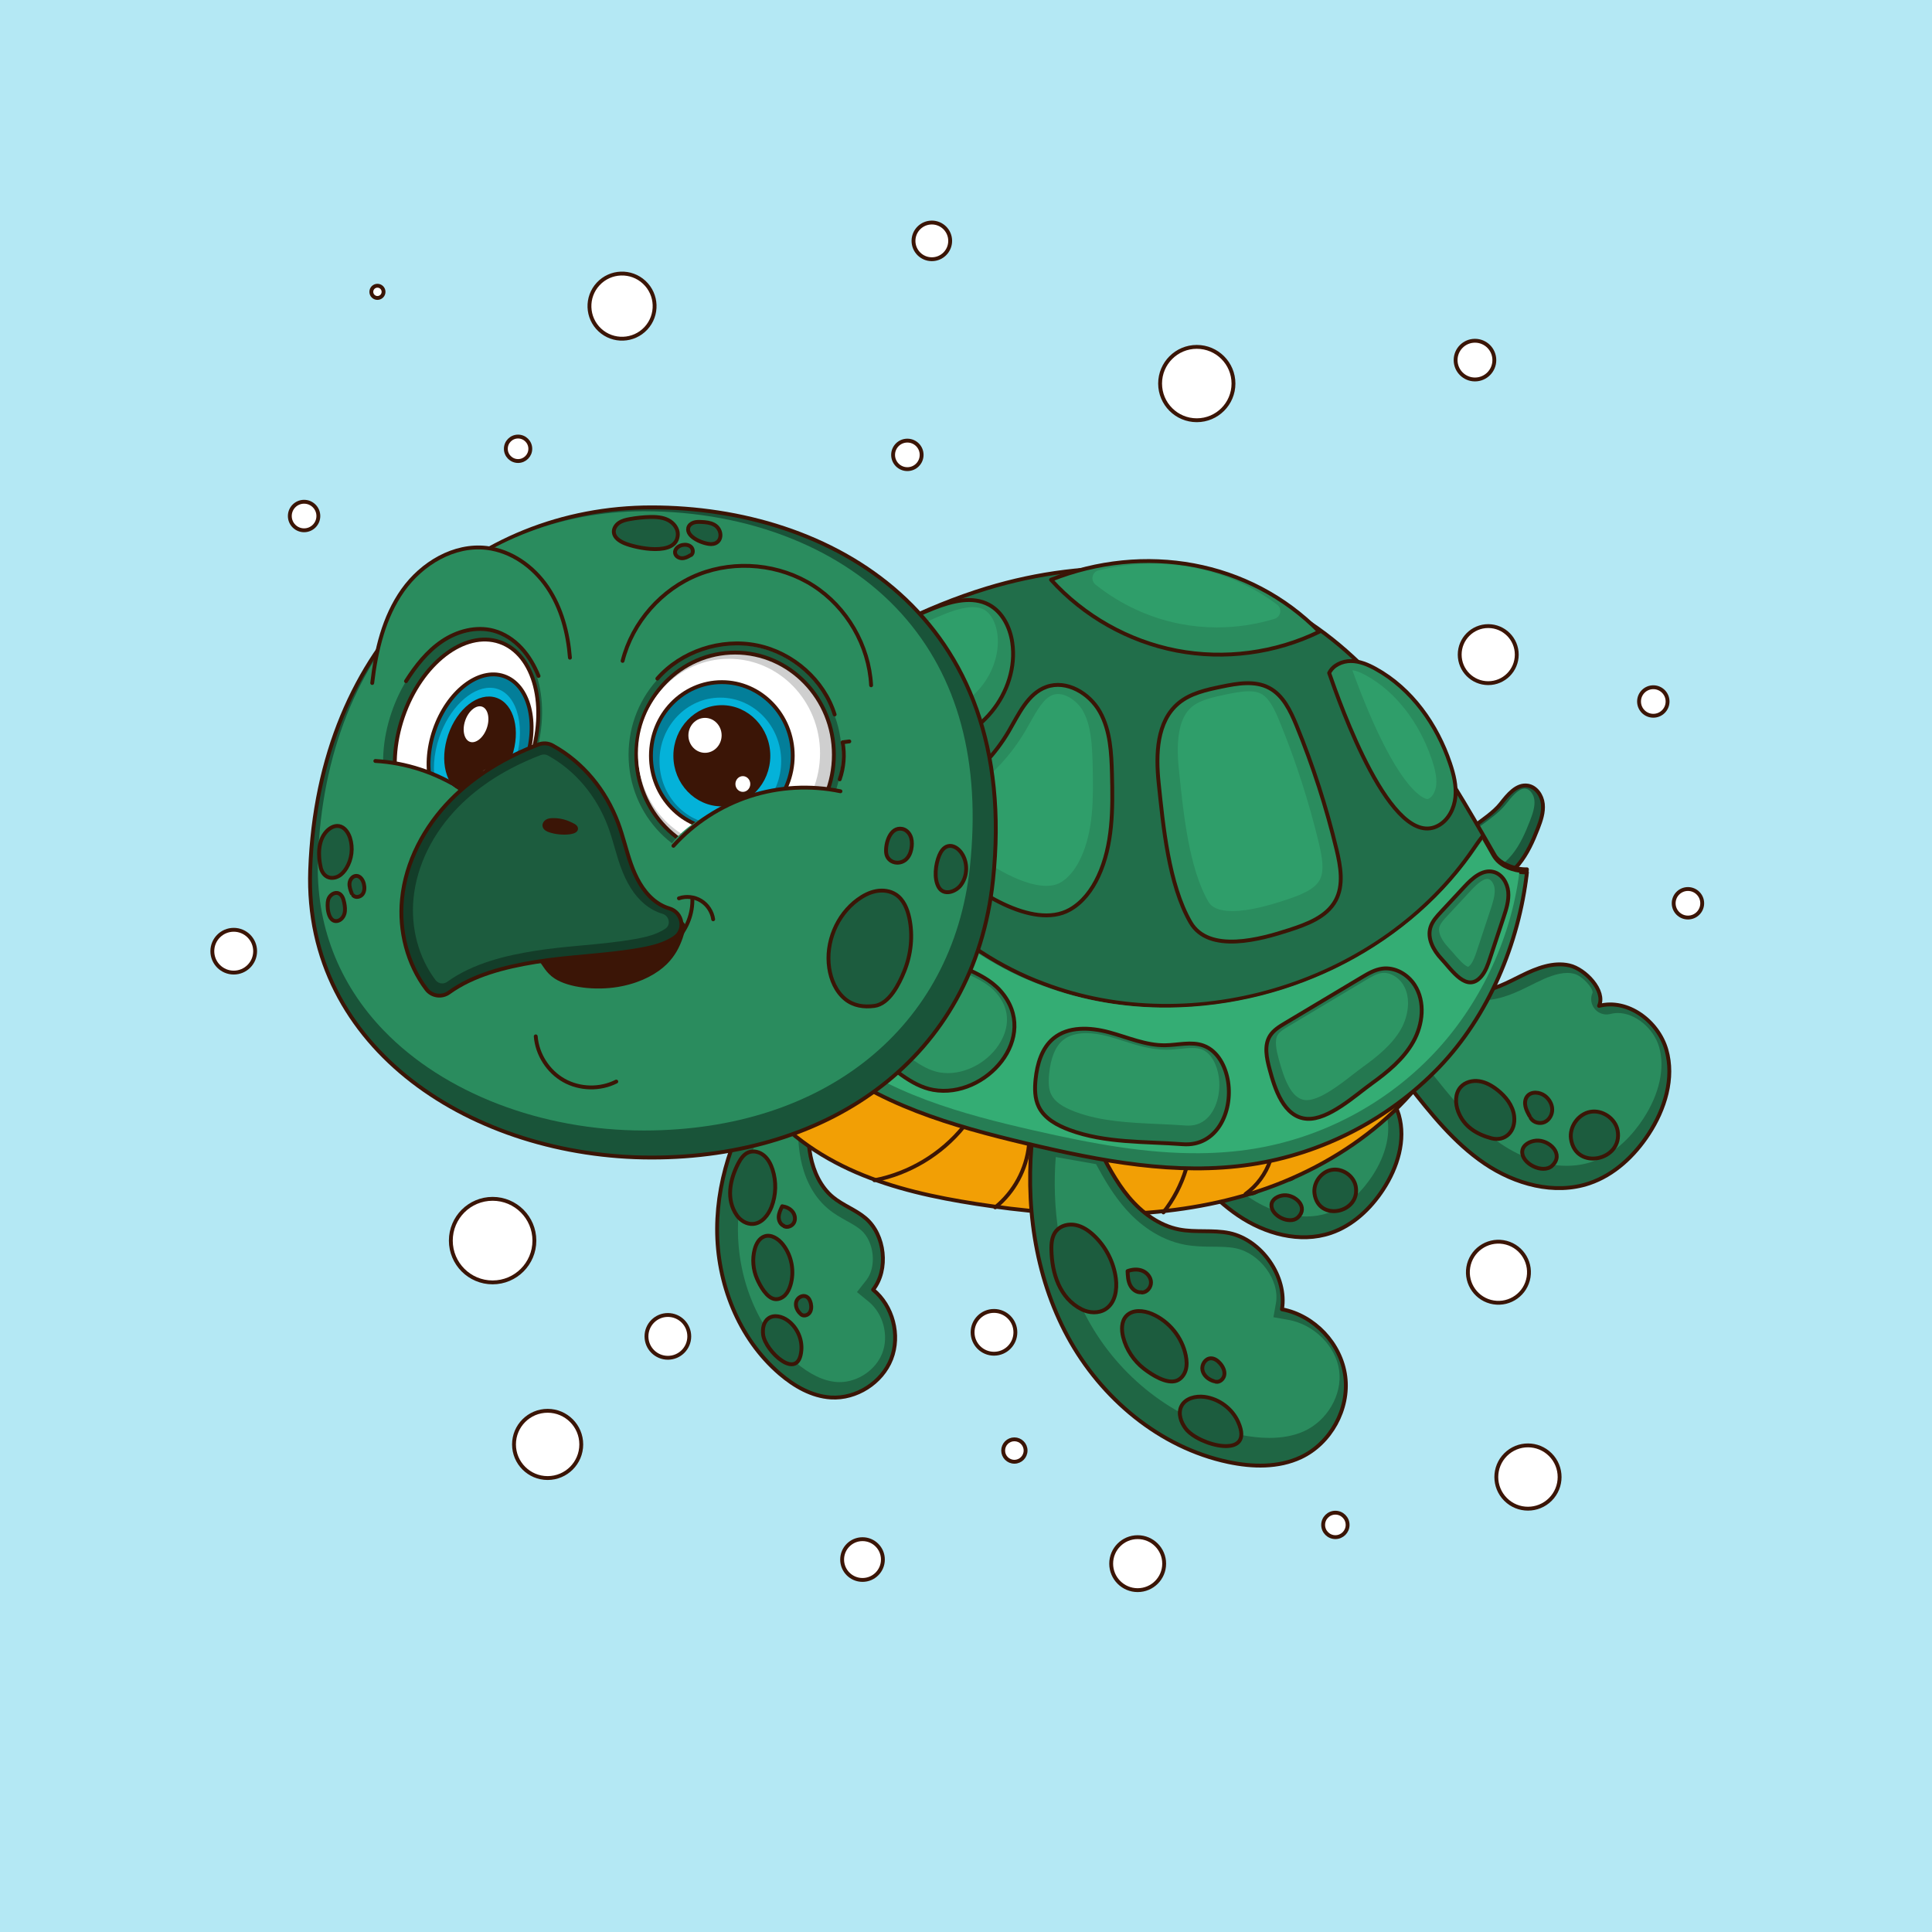 <?xml version="1.0" encoding="UTF-8" standalone="no" ?>
<!DOCTYPE svg PUBLIC "-//W3C//DTD SVG 1.1//EN" "http://www.w3.org/Graphics/SVG/1.1/DTD/svg11.dtd">
<svg xmlns="http://www.w3.org/2000/svg" xmlns:xlink="http://www.w3.org/1999/xlink" version="1.1" width="1080" height="1080" viewBox="0 0 1080 1080" xml:space="preserve">
<rect x="0" y="0" width="1080" height="1080" fill="#808080" stroke="none"/>
<desc>Created with Fabric.js 5.2.4</desc>
<defs>
</defs>
<g transform="matrix(1 0 0 1 540 540)" id="4d336bbb-87c2-4afe-a32a-fccfc44a33bb"  >
</g>
<g transform="matrix(1 0 0 1 540 540)" id="1a48f7d5-e138-494d-9a37-e5b23a5d8d82"  >
<rect style="stroke: none; stroke-width: 1; stroke-dasharray: none; stroke-linecap: butt; stroke-dashoffset: 0; stroke-linejoin: miter; stroke-miterlimit: 4; fill: rgb(255,255,255); fill-rule: nonzero; opacity: 1; visibility: hidden;" vector-effect="non-scaling-stroke"  x="-540" y="-540" rx="0" ry="0" width="1080" height="1080" />
</g>
<g transform="matrix(2.16 0 0 2.16 540 540)" id="BACKGROUND"  >
<rect style="stroke: none; stroke-width: 1; stroke-dasharray: none; stroke-linecap: butt; stroke-dashoffset: 0; stroke-linejoin: miter; stroke-miterlimit: 4; fill: rgb(180,232,244); fill-rule: nonzero; opacity: 1;" vector-effect="non-scaling-stroke"  x="-250" y="-250" rx="0" ry="0" width="500" height="500" />
</g>
<g transform="matrix(2.16 0 0 2.16 855.62 601.63)"  >
<path style="stroke: rgb(59,21,6); stroke-width: 1; stroke-dasharray: none; stroke-linecap: round; stroke-dashoffset: 0; stroke-linejoin: round; stroke-miterlimit: 10; fill: rgb(31,102,68); fill-rule: nonzero; opacity: 1;" vector-effect="non-scaling-stroke"  transform=" translate(-396.12, -278.53)" d="M 364.374 280.641 C 370.275 288.132 376.307 295.746 384.198 301.101 C 392.089 306.456 402.28 309.289 411.315 306.237 C 417.73 304.07 422.942 299.16 426.653 293.496 C 430.859 287.078 433.375 279.04 431.253 271.666 C 429.13 264.292 421.259 258.384 413.833 260.316 C 415.613 256.449 410.277 250.781 406.125 249.843 C 401.973 248.905 397.704 250.571 393.884 252.45 C 390.064 254.329 386.192 256.503 381.938 256.657 C 377.524 256.817 373.105 254.762 368.792 255.715 C 363.569 256.869 360.11 262.443 360.213 267.791 C 360.314 273.139 361.064 276.439 364.374 280.641 z" stroke-linecap="round" />
</g>
<g transform="matrix(2.16 0 0 2.16 859.87 597.78)"  >
<path style="stroke: none; stroke-width: 1; stroke-dasharray: none; stroke-linecap: butt; stroke-dashoffset: 0; stroke-linejoin: miter; stroke-miterlimit: 4; fill: rgb(42,140,94); fill-rule: nonzero; opacity: 1;" vector-effect="non-scaling-stroke"  transform=" translate(-398.09, -276.75)" d="M 405.45 301.709 C 399.886 301.709 393.838 299.686 388.423 296.011 C 380.973 290.956 375.138 283.549 369.495 276.385 C 366.996 273.215 366.286 270.969 366.189 265.934 C 366.117 262.151 368.558 258.52 371.632 257.84 C 372.116 257.734 372.64 257.682 373.234 257.682 C 374.556 257.682 376.03 257.943 377.589 258.219 C 379.439 258.547 381.353 258.886 383.416 258.886 C 383.63 258.886 383.845 258.882 384.059 258.874 C 388.718 258.705 392.801 256.666 396.403 254.866 L 397.627 254.258 C 400.106 253.039 402.996 251.793 405.626 251.793 C 406.182 251.793 406.719 251.851 407.221 251.964 C 409.531 252.485 412.336 255.78 412.161 256.91 C 411.515 258.314 411.743 259.941 412.735 261.127 C 413.501 262.042 414.626 262.538 415.787 262.538 C 416.13 262.538 416.477 262.495 416.817 262.406 C 417.432 262.246 418.071 262.165 418.717 262.165 C 423.199 262.165 427.985 266.124 429.386 270.991 C 430.946 276.41 429.451 283.165 425.284 289.522 C 422.727 293.424 418.349 298.525 412.011 300.666 C 409.962 301.358 407.754 301.709 405.45 301.709 C 405.451 301.709 405.451 301.709 405.45 301.709 z" stroke-linecap="round" />
</g>
<g transform="matrix(2.16 0 0 2.16 830.24 620.47)"  >
<path style="stroke: rgb(59,21,6); stroke-width: 1; stroke-dasharray: none; stroke-linecap: round; stroke-dashoffset: 0; stroke-linejoin: round; stroke-miterlimit: 10; fill: rgb(28,92,62); fill-rule: nonzero; opacity: 1;" vector-effect="non-scaling-stroke"  transform=" translate(-384.37, -287.25)" d="M 377.371 287.651 C 376.584 285.571 376.536 283.003 378.012 281.34 C 379.176 280.028 381.087 279.552 382.821 279.812 C 384.555 280.072 386.132 280.979 387.511 282.062 C 389.665 283.754 391.51 286.073 391.852 288.791 C 392.355 292.791 389.531 295.546 385.921 294.568 C 382.114 293.535 378.837 291.529 377.371 287.651 z" stroke-linecap="round" />
</g>
<g transform="matrix(2.16 0 0 2.16 860.58 645.48)"  >
<path style="stroke: rgb(59,21,6); stroke-width: 1; stroke-dasharray: none; stroke-linecap: round; stroke-dashoffset: 0; stroke-linejoin: round; stroke-miterlimit: 10; fill: rgb(28,92,62); fill-rule: nonzero; opacity: 1;" vector-effect="non-scaling-stroke"  transform=" translate(-398.42, -298.83)" d="M 393.965 297.909 C 394.124 296.274 395.949 295.314 397.587 295.189 C 400.928 294.935 404.948 298.686 401.66 301.709 C 399.279 303.897 393.654 301.105 393.965 297.909 z" stroke-linecap="round" />
</g>
<g transform="matrix(2.16 0 0 2.16 860.11 619.29)"  >
<path style="stroke: rgb(59,21,6); stroke-width: 1; stroke-dasharray: none; stroke-linecap: round; stroke-dashoffset: 0; stroke-linejoin: round; stroke-miterlimit: 10; fill: rgb(28,92,62); fill-rule: nonzero; opacity: 1;" vector-effect="non-scaling-stroke"  transform=" translate(-398.2, -286.71)" d="M 395.865 288.836 C 395.424 288.042 394.977 287.234 394.782 286.346 C 394.586 285.459 394.674 284.466 395.225 283.744 C 396.266 282.382 398.487 282.584 399.848 283.626 C 400.927 284.452 401.684 285.74 401.714 287.098 C 401.743 288.457 400.973 289.842 399.732 290.395 C 398.491 290.948 396.849 290.523 396.151 289.357" stroke-linecap="round" />
</g>
<g transform="matrix(2.16 0 0 2.16 891.29 634.5)"  >
<path style="stroke: rgb(59,21,6); stroke-width: 1; stroke-dasharray: none; stroke-linecap: round; stroke-dashoffset: 0; stroke-linejoin: round; stroke-miterlimit: 10; fill: rgb(28,92,62); fill-rule: nonzero; opacity: 1;" vector-effect="non-scaling-stroke"  transform=" translate(-412.63, -293.75)" d="M 406.566 294.725 C 406.124 291.596 408.451 288.318 411.558 287.744 C 414.665 287.171 418.03 289.439 418.624 292.543 C 420.113 300.334 407.751 303.104 406.566 294.725 z" stroke-linecap="round" />
</g>
<g transform="matrix(2.16 0 0 2.16 714.87 636.37)"  >
<path style="stroke: rgb(59,21,6); stroke-width: 1; stroke-dasharray: none; stroke-linecap: round; stroke-dashoffset: 0; stroke-linejoin: round; stroke-miterlimit: 10; fill: rgb(31,102,68); fill-rule: nonzero; opacity: 1;" vector-effect="non-scaling-stroke"  transform=" translate(-330.96, -294.62)" d="M 302.909 296.48 C 308.124 303.1 313.455 309.829 320.428 314.561 C 327.401 319.293 336.408 321.797 344.392 319.1 C 350.062 317.185 354.667 312.846 357.947 307.84 C 361.663 302.168 363.888 295.064 362.012 288.548 C 360.136 282.031 353.18 276.81 346.617 278.518 C 348.19 275.101 343.475 270.092 339.805 269.262 C 336.136 268.433 332.363 269.906 328.987 271.566 C 325.612 273.226 322.189 275.148 318.43 275.284 C 314.53 275.425 310.624 273.61 306.813 274.452 C 302.197 275.472 299.141 280.398 299.231 285.124 C 299.321 289.851 299.983 292.767 302.909 296.48 z" stroke-linecap="round" />
</g>
<g transform="matrix(2.16 0 0 2.16 716.14 633.38)"  >
<path style="stroke: none; stroke-width: 1; stroke-dasharray: none; stroke-linecap: butt; stroke-dashoffset: 0; stroke-linejoin: miter; stroke-miterlimit: 4; fill: rgb(42,140,94); fill-rule: nonzero; opacity: 1;" vector-effect="non-scaling-stroke"  transform=" translate(-331.55, -293.23)" d="M 338.054 314.822 C 333.228 314.822 327.976 313.062 323.267 309.866 C 316.747 305.442 311.611 298.924 306.643 292.62 C 304.511 289.913 303.905 287.987 303.823 283.663 C 303.764 280.582 305.8 277.518 308.268 276.974 C 308.663 276.886 309.092 276.844 309.583 276.844 C 310.711 276.844 311.994 277.072 313.353 277.312 C 314.931 277.591 316.719 277.909 318.583 277.909 C 318.778 277.909 318.973 277.906 319.168 277.898 C 323.386 277.745 327.041 275.918 330.267 274.308 L 331.346 273.771 C 333.488 272.717 335.98 271.64 338.209 271.64 C 338.673 271.64 339.101 271.686 339.517 271.78 C 341.227 272.167 343.409 274.588 343.517 275.598 C 342.946 276.971 343.183 278.555 344.144 279.702 C 344.915 280.622 346.043 281.134 347.21 281.134 C 347.545 281.134 347.884 281.092 348.218 281.005 C 348.723 280.873 349.249 280.807 349.781 280.807 C 353.548 280.807 357.577 284.155 358.761 288.27 C 360.102 292.929 358.802 298.758 355.195 304.263 C 352.975 307.651 349.18 312.077 343.706 313.925 C 341.942 314.521 340.042 314.822 338.054 314.822 L 338.054 314.822 z" stroke-linecap="round" />
</g>
<g transform="matrix(2.16 0 0 2.16 692.44 653.02)"  >
<path style="stroke: rgb(59,21,6); stroke-width: 1; stroke-dasharray: none; stroke-linecap: round; stroke-dashoffset: 0; stroke-linejoin: round; stroke-miterlimit: 10; fill: rgb(28,92,62); fill-rule: nonzero; opacity: 1;" vector-effect="non-scaling-stroke"  transform=" translate(-320.58, -302.32)" d="M 314.394 302.675 C 313.699 300.837 313.656 298.568 314.96 297.098 C 315.988 295.939 317.677 295.517 319.21 295.747 C 320.743 295.977 322.136 296.778 323.354 297.735 C 325.257 299.23 326.888 301.28 327.19 303.681 C 327.634 307.216 325.139 309.651 321.948 308.786 C 318.586 307.875 315.69 306.102 314.394 302.675 z" stroke-linecap="round" />
</g>
<g transform="matrix(2.16 0 0 2.16 719.26 675.13)"  >
<path style="stroke: rgb(59,21,6); stroke-width: 1; stroke-dasharray: none; stroke-linecap: round; stroke-dashoffset: 0; stroke-linejoin: round; stroke-miterlimit: 10; fill: rgb(28,92,62); fill-rule: nonzero; opacity: 1;" vector-effect="non-scaling-stroke"  transform=" translate(-332.99, -312.56)" d="M 329.059 311.741 C 329.2 310.296 330.812 309.448 332.26 309.338 C 335.212 309.113 338.765 312.428 335.859 315.1 C 333.756 317.032 328.784 314.565 329.059 311.741 z" stroke-linecap="round" />
</g>
<g transform="matrix(2.16 0 0 2.16 718.86 651.98)"  >
<path style="stroke: rgb(59,21,6); stroke-width: 1; stroke-dasharray: none; stroke-linecap: round; stroke-dashoffset: 0; stroke-linejoin: round; stroke-miterlimit: 10; fill: rgb(28,92,62); fill-rule: nonzero; opacity: 1;" vector-effect="non-scaling-stroke"  transform=" translate(-332.8, -301.84)" d="M 330.738 303.723 C 330.348 303.021 329.954 302.307 329.781 301.523 C 329.608 300.739 329.685 299.861 330.173 299.223 C 331.093 298.019 333.056 298.198 334.259 299.119 C 335.213 299.849 335.882 300.987 335.908 302.188 C 335.934 303.389 335.253 304.613 334.156 305.101 C 333.059 305.59 331.608 305.214 330.991 304.184" stroke-linecap="round" />
</g>
<g transform="matrix(2.16 0 0 2.16 746.4 665.42)"  >
<path style="stroke: rgb(59,21,6); stroke-width: 1; stroke-dasharray: none; stroke-linecap: round; stroke-dashoffset: 0; stroke-linejoin: round; stroke-miterlimit: 10; fill: rgb(28,92,62); fill-rule: nonzero; opacity: 1;" vector-effect="non-scaling-stroke"  transform=" translate(-345.55, -308.06)" d="M 340.195 308.927 C 339.804 306.162 341.861 303.264 344.607 302.758 C 347.353 302.251 350.327 304.256 350.851 306.999 C 352.167 313.883 341.242 316.332 340.195 308.927 z" stroke-linecap="round" />
</g>
<g transform="matrix(2.16 0 0 2.16 450.64 691.61)"  >
<path style="stroke: rgb(59,21,6); stroke-width: 1; stroke-dasharray: none; stroke-linecap: round; stroke-dashoffset: 0; stroke-linejoin: round; stroke-miterlimit: 10; fill: rgb(31,102,68); fill-rule: nonzero; opacity: 1;" vector-effect="non-scaling-stroke"  transform=" translate(-208.63, -320.19)" d="M 209.223 287.033 C 209.098 291.116 208.977 295.242 209.775 299.249 C 210.573 303.256 212.383 307.192 215.525 309.803 C 218.125 311.963 221.464 313.093 224.032 315.292 C 229.06 319.596 230.048 328.572 225.961 333.778 C 231.074 337.958 233.061 345.556 230.65 351.705 C 228.239 357.853 221.617 362.075 215.025 361.666 C 210.079 361.359 205.544 358.731 201.784 355.504 C 191.116 346.347 185.538 332.036 185.588 317.977 C 185.638 303.918 190.947 290.187 199.041 278.692 L 209.223 287.033 z" stroke-linecap="round" />
</g>
<g transform="matrix(2.16 0 0 2.16 453.63 693.66)"  >
<path style="stroke: none; stroke-width: 1; stroke-dasharray: none; stroke-linecap: butt; stroke-dashoffset: 0; stroke-linejoin: miter; stroke-miterlimit: 4; fill: rgb(42,140,94); fill-rule: nonzero; opacity: 1;" vector-effect="non-scaling-stroke"  transform=" translate(-210.01, -321.14)" d="M 217.296 357.692 C 217.084 357.692 216.871 357.685 216.658 357.672 C 213.21 357.458 209.549 355.707 205.774 352.467 C 196.457 344.471 190.924 331.582 190.973 317.99 C 191.012 306.974 194.66 295.257 201.313 284.589 L 206.553 288.882 C 206.462 292.513 206.482 296.241 207.236 300.028 C 207.991 303.821 209.839 309.128 214.353 312.879 C 215.912 314.173 217.552 315.09 219.139 315.977 C 220.512 316.745 221.809 317.469 222.815 318.33 C 226.244 321.265 226.942 327.814 224.2 331.308 L 221.778 334.392 L 224.814 336.874 C 228.587 339.958 230.09 345.706 228.311 350.243 C 226.618 354.56 221.986 357.692 217.296 357.692 z" stroke-linecap="round" />
</g>
<g transform="matrix(2.16 0 0 2.16 420.76 663.95)"  >
<path style="stroke: rgb(59,21,6); stroke-width: 1; stroke-dasharray: none; stroke-linecap: round; stroke-dashoffset: 0; stroke-linejoin: round; stroke-miterlimit: 10; fill: rgb(28,92,62); fill-rule: nonzero; opacity: 1;" vector-effect="non-scaling-stroke"  transform=" translate(-194.8, -307.39)" d="M 191.064 301.104 C 191.681 299.911 192.495 298.707 193.746 298.22 C 195.073 297.704 196.639 298.145 197.728 299.062 C 198.817 299.979 199.49 301.303 199.932 302.657 C 200.956 305.79 200.86 309.276 199.665 312.348 C 198.84 314.47 197.198 316.576 194.929 316.758 C 193.257 316.892 191.635 315.892 190.682 314.511 C 187.831 310.382 188.913 305.266 191.064 301.104 z" stroke-linecap="round" />
</g>
<g transform="matrix(2.16 0 0 2.16 432.01 708.53)"  >
<path style="stroke: rgb(59,21,6); stroke-width: 1; stroke-dasharray: none; stroke-linecap: round; stroke-dashoffset: 0; stroke-linejoin: round; stroke-miterlimit: 10; fill: rgb(28,92,62); fill-rule: nonzero; opacity: 1;" vector-effect="non-scaling-stroke"  transform=" translate(-200.01, -328.02)" d="M 195.301 323.383 C 195.675 321.938 196.474 320.434 197.889 319.96 C 199.636 319.376 201.479 320.62 202.617 322.068 C 204.927 325.01 205.675 329.11 204.553 332.678 C 204.265 333.594 203.849 334.493 203.178 335.18 C 202.506 335.867 201.547 336.318 200.593 336.21 C 198.448 335.967 196.711 332.745 195.926 330.939 C 194.899 328.582 194.656 325.877 195.301 323.383 z" stroke-linecap="round" />
</g>
<g transform="matrix(2.16 0 0 2.16 437.25 749.2)"  >
<path style="stroke: rgb(59,21,6); stroke-width: 1; stroke-dasharray: none; stroke-linecap: round; stroke-dashoffset: 0; stroke-linejoin: round; stroke-miterlimit: 10; fill: rgb(28,92,62); fill-rule: nonzero; opacity: 1;" vector-effect="non-scaling-stroke"  transform=" translate(-202.43, -346.85)" d="M 197.507 345.496 C 197.28 343.921 197.588 342.097 198.886 341.177 C 200.348 340.14 202.436 340.694 203.883 341.752 C 206.258 343.489 207.634 346.505 207.39 349.437 C 206.697 357.768 198.122 349.758 197.507 345.496 z" stroke-linecap="round" />
</g>
<g transform="matrix(2.16 0 0 2.16 449.21 729.91)"  >
<path style="stroke: rgb(59,21,6); stroke-width: 1; stroke-dasharray: none; stroke-linecap: round; stroke-dashoffset: 0; stroke-linejoin: round; stroke-miterlimit: 10; fill: rgb(28,92,62); fill-rule: nonzero; opacity: 1;" vector-effect="non-scaling-stroke"  transform=" translate(-207.97, -337.92)" d="M 207.02 339.867 C 206.241 339.083 205.765 337.91 206.085 336.852 C 206.405 335.794 207.703 335.054 208.688 335.554 C 209.343 335.886 209.688 336.624 209.846 337.341 C 210.026 338.163 210 339.089 209.498 339.764 C 208.996 340.44 207.909 340.704 207.289 340.135" stroke-linecap="round" />
</g>
<g transform="matrix(2.16 0 0 2.16 439.84 680.07)"  >
<path style="stroke: rgb(59,21,6); stroke-width: 1; stroke-dasharray: none; stroke-linecap: round; stroke-dashoffset: 0; stroke-linejoin: round; stroke-miterlimit: 10; fill: rgb(28,92,62); fill-rule: nonzero; opacity: 1;" vector-effect="non-scaling-stroke"  transform=" translate(-203.63, -314.85)" d="M 202.829 317.231 C 201.941 316.878 201.492 315.832 201.536 314.878 C 201.58 313.924 202.011 313.036 202.434 312.179 C 203.438 312.323 204.431 312.763 205.075 313.547 C 205.719 314.331 205.948 315.488 205.49 316.394 C 205.032 317.299 203.824 317.799 202.919 317.341" stroke-linecap="round" />
</g>
<g transform="matrix(2.16 0 0 2.16 616.31 588.87)"  >
<path style="stroke: rgb(59,21,6); stroke-width: 1; stroke-dasharray: none; stroke-linecap: round; stroke-dashoffset: 0; stroke-linejoin: round; stroke-miterlimit: 10; fill: rgb(242,159,5); fill-rule: nonzero; opacity: 1;" vector-effect="non-scaling-stroke"  transform=" translate(-285.33, -272.62)" d="M 377.297 264.205 C 367.768 286.193 346.719 301.809 323.816 308.863 C 300.913 315.917 276.274 315.248 252.596 311.558 C 242.007 309.908 231.428 307.643 221.589 303.394 C 211.75 299.145 202.629 292.793 196.35 284.108 C 186.229 270.109 203.806 250.031 218.729 241.33 C 233.652 232.629 251.583 230.804 268.856 230.986 C 293.942 231.25 318.983 235.351 342.842 243.103 C 355.557 247.234 369.977 253.018 377.297 264.205 z" stroke-linecap="round" />
</g>
<g transform="matrix(2.16 0 0 2.16 513.75 644.81)"  >
<path style="stroke: rgb(59,21,6); stroke-width: 1; stroke-dasharray: none; stroke-linecap: round; stroke-dashoffset: 0; stroke-linejoin: round; stroke-miterlimit: 10; fill: none; fill-rule: nonzero; opacity: 1;" vector-effect="non-scaling-stroke"  transform=" translate(-237.85, -298.52)" d="M 226.307 305.446 C 235.298 303.71 243.624 298.716 249.39 291.601" stroke-linecap="round" />
</g>
<g transform="matrix(2.16 0 0 2.16 565.76 657.57)"  >
<path style="stroke: rgb(59,21,6); stroke-width: 1; stroke-dasharray: none; stroke-linecap: round; stroke-dashoffset: 0; stroke-linejoin: round; stroke-miterlimit: 10; fill: none; fill-rule: nonzero; opacity: 1;" vector-effect="non-scaling-stroke"  transform=" translate(-261.93, -304.43)" d="M 257.565 312.469 C 262.441 308.543 265.656 302.616 266.287 296.388" stroke-linecap="round" />
</g>
<g transform="matrix(2.16 0 0 2.16 656.7 665.6)"  >
<path style="stroke: rgb(59,21,6); stroke-width: 1; stroke-dasharray: none; stroke-linecap: round; stroke-dashoffset: 0; stroke-linejoin: round; stroke-miterlimit: 10; fill: none; fill-rule: nonzero; opacity: 1;" vector-effect="non-scaling-stroke"  transform=" translate(-304.03, -308.15)" d="M 301.093 313.776 C 303.728 310.434 305.73 306.594 306.961 302.52" stroke-linecap="round" />
</g>
<g transform="matrix(2.16 0 0 2.16 703.18 658.1)"  >
<path style="stroke: rgb(59,21,6); stroke-width: 1; stroke-dasharray: none; stroke-linecap: round; stroke-dashoffset: 0; stroke-linejoin: round; stroke-miterlimit: 10; fill: none; fill-rule: nonzero; opacity: 1;" vector-effect="non-scaling-stroke"  transform=" translate(-325.55, -304.68)" d="M 322.351 309.004 C 325.305 306.87 327.571 303.8 328.74 300.349" stroke-linecap="round" />
</g>
<g transform="matrix(2.16 0 0 2.16 664.09 726.28)"  >
<path style="stroke: rgb(59,21,6); stroke-width: 1; stroke-dasharray: none; stroke-linecap: round; stroke-dashoffset: 0; stroke-linejoin: round; stroke-miterlimit: 10; fill: rgb(31,102,68); fill-rule: nonzero; opacity: 1;" vector-effect="non-scaling-stroke"  transform=" translate(-307.45, -336.24)" d="M 283.945 296.326 C 286.329 301.021 288.742 305.762 292.121 309.801 C 295.5 313.84 299.982 317.173 305.15 318.183 C 309.426 319.019 313.902 318.233 318.165 319.131 C 326.513 320.891 333.181 330.432 331.776 338.847 C 340.143 340.414 347.089 347.779 348.163 356.224 C 349.237 364.669 344.358 373.538 336.649 377.151 C 330.865 379.862 324.112 379.693 317.863 378.368 C 300.135 374.607 284.979 361.869 276.343 345.937 C 267.708 330.005 265.223 311.193 267.271 293.187 L 283.945 296.326 z" stroke-linecap="round" />
</g>
<g transform="matrix(2.16 0 0 2.16 669.22 725.3)"  >
<path style="stroke: none; stroke-width: 1; stroke-dasharray: none; stroke-linecap: butt; stroke-dashoffset: 0; stroke-linejoin: miter; stroke-miterlimit: 4; fill: rgb(42,140,94); fill-rule: nonzero; opacity: 1;" vector-effect="non-scaling-stroke"  transform=" translate(-309.82, -335.79)" d="M 328.52 372.134 C 326.214 372.134 323.707 371.867 321.068 371.341 C 305.26 368.189 290.743 357.503 282.235 342.754 C 273.463 327.547 272.307 311.421 273.222 299.439 L 283.646 301.283 C 285.834 305.296 288.186 309.364 291.427 313.004 C 294.505 316.46 299.662 320.853 306.756 322.157 C 309.215 322.608 311.584 322.629 313.875 322.649 C 315.961 322.667 317.932 322.684 319.713 323.037 C 326.06 324.294 331.256 331.342 330.204 337.266 L 329.559 340.9 L 333.413 341.578 C 340.059 342.748 345.716 348.383 346.569 354.686 C 347.423 360.989 343.448 367.774 337.326 370.47 C 334.82 371.574 331.857 372.134 328.52 372.134 z" stroke-linecap="round" />
</g>
<g transform="matrix(2.16 0 0 2.16 605.88 709.08)"  >
<path style="stroke: rgb(59,21,6); stroke-width: 1; stroke-dasharray: none; stroke-linecap: round; stroke-dashoffset: 0; stroke-linejoin: round; stroke-miterlimit: 10; fill: rgb(28,92,62); fill-rule: nonzero; opacity: 1;" vector-effect="non-scaling-stroke"  transform=" translate(-280.5, -328.28)" d="M 272.106 323.467 C 272.066 321.737 272.242 319.872 273.356 318.547 C 274.538 317.143 276.581 316.673 278.38 317.038 C 280.179 317.402 281.758 318.484 283.095 319.741 C 286.19 322.651 288.237 326.654 288.785 330.867 C 289.164 333.777 288.61 337.174 286.155 338.783 C 284.346 339.968 281.893 339.84 279.962 338.868 C 274.185 335.96 272.246 329.506 272.106 323.467 z" stroke-linecap="round" />
</g>
<g transform="matrix(2.16 0 0 2.16 645.28 752.58)"  >
<path style="stroke: rgb(59,21,6); stroke-width: 1; stroke-dasharray: none; stroke-linecap: round; stroke-dashoffset: 0; stroke-linejoin: round; stroke-miterlimit: 10; fill: rgb(28,92,62); fill-rule: nonzero; opacity: 1;" vector-effect="non-scaling-stroke"  transform=" translate(-298.74, -348.41)" d="M 290.673 346.047 C 290.202 344.182 290.176 341.986 291.484 340.576 C 293.098 338.835 295.953 339.102 298.135 340.037 C 302.566 341.936 305.948 346.111 306.884 350.84 C 307.125 352.055 307.21 353.328 306.875 354.52 C 306.54 355.712 305.734 356.816 304.588 357.284 C 302.012 358.335 298.055 355.764 296.05 354.208 C 293.432 352.175 291.486 349.266 290.673 346.047 z" stroke-linecap="round" />
</g>
<g transform="matrix(2.16 0 0 2.16 676.72 794.55)"  >
<path style="stroke: rgb(59,21,6); stroke-width: 1; stroke-dasharray: none; stroke-linecap: round; stroke-dashoffset: 0; stroke-linejoin: round; stroke-miterlimit: 10; fill: rgb(28,92,62); fill-rule: nonzero; opacity: 1;" vector-effect="non-scaling-stroke"  transform=" translate(-313.3, -367.85)" d="M 306.84 369.693 C 305.609 368.052 304.83 365.799 305.729 363.955 C 306.742 361.878 309.445 361.213 311.736 361.516 C 315.496 362.013 318.917 364.573 320.454 368.04 C 324.822 377.891 310.171 374.134 306.84 369.693 z" stroke-linecap="round" />
</g>
<g transform="matrix(2.16 0 0 2.16 678.27 765.89)"  >
<path style="stroke: rgb(59,21,6); stroke-width: 1; stroke-dasharray: none; stroke-linecap: round; stroke-dashoffset: 0; stroke-linejoin: round; stroke-miterlimit: 10; fill: rgb(28,92,62); fill-rule: nonzero; opacity: 1;" vector-effect="non-scaling-stroke"  transform=" translate(-314.01, -354.58)" d="M 314.119 357.445 C 312.754 357.039 311.489 356.008 311.197 354.613 C 310.905 353.219 311.915 351.579 313.339 351.535 C 314.285 351.506 315.132 352.127 315.753 352.84 C 316.465 353.659 317.008 354.722 316.857 355.796 C 316.706 356.871 315.641 357.841 314.588 357.581" stroke-linecap="round" />
</g>
<g transform="matrix(2.16 0 0 2.16 636.86 716.1)"  >
<path style="stroke: rgb(59,21,6); stroke-width: 1; stroke-dasharray: none; stroke-linecap: round; stroke-dashoffset: 0; stroke-linejoin: round; stroke-miterlimit: 10; fill: rgb(28,92,62); fill-rule: nonzero; opacity: 1;" vector-effect="non-scaling-stroke"  transform=" translate(-294.84, -331.53)" d="M 295.383 334.434 C 294.161 334.583 293.006 333.679 292.465 332.572 C 291.925 331.466 291.863 330.195 291.812 328.964 C 293.037 328.506 294.432 328.39 295.645 328.879 C 296.858 329.368 297.833 330.535 297.875 331.842 C 297.916 333.149 296.859 334.461 295.552 334.502" stroke-linecap="round" />
</g>
<g transform="matrix(2.16 0 0 2.16 835.29 467)"  >
<path style="stroke: rgb(59,21,6); stroke-width: 1; stroke-dasharray: none; stroke-linecap: round; stroke-dashoffset: 0; stroke-linejoin: round; stroke-miterlimit: 10; fill: rgb(27,89,60); fill-rule: nonzero; opacity: 1;" vector-effect="non-scaling-stroke"  transform=" translate(-386.71, -216.21)" d="M 388.385 208.027 C 390.216 205.701 392.467 202.875 395.391 203.332 C 397.557 203.67 399.049 205.868 399.283 208.047 C 399.517 210.227 398.775 212.383 397.982 214.427 C 396.712 217.699 395.255 220.952 393.037 223.671 C 390.819 226.39 387.743 228.553 384.267 229.044 C 379.547 229.71 372.057 226.336 374.601 220.6 C 376.677 215.921 384.986 212.346 388.385 208.027 z" stroke-linecap="round" />
</g>
<g transform="matrix(2.16 0 0 2.16 834.86 464.44)"  >
<path style="stroke: none; stroke-width: 1; stroke-dasharray: none; stroke-linecap: butt; stroke-dashoffset: 0; stroke-linejoin: miter; stroke-miterlimit: 4; fill: rgb(42,140,94); fill-rule: nonzero; opacity: 1;" vector-effect="non-scaling-stroke"  transform=" translate(-386.51, -215.02)" d="M 382.831 225.942 C 380.18 225.942 377.388 224.722 376.335 223.104 C 375.775 222.243 375.742 221.329 376.232 220.226 C 377.189 218.068 380.183 215.904 383.079 213.81 C 385.554 212.021 388.113 210.17 389.759 208.078 C 391.081 206.398 392.893 204.098 394.568 204.098 C 394.672 204.098 394.778 204.106 394.885 204.123 C 396.092 204.312 396.957 205.772 397.097 207.075 C 397.284 208.817 396.619 210.72 395.92 212.518 C 394.756 215.517 393.39 218.648 391.289 221.222 C 389.149 223.844 386.486 225.497 383.79 225.878 C 383.491 225.92 383.168 225.942 382.831 225.942 z" stroke-linecap="round" />
</g>
<g transform="matrix(2.16 0 0 2.16 626.25 484.56)"  >
<path style="stroke: rgb(59,21,6); stroke-width: 1; stroke-dasharray: none; stroke-linecap: round; stroke-dashoffset: 0; stroke-linejoin: round; stroke-miterlimit: 10; fill: rgb(33,110,74); fill-rule: nonzero; opacity: 1;" vector-effect="non-scaling-stroke"  transform=" translate(-289.93, -224.33)" d="M 395.168 224.971 C 393.078 243.411 385.218 262.141 372.338 275.501 C 359.458 288.861 342.098 297.821 323.748 300.571 C 304.418 303.481 284.748 299.661 265.718 295.151 C 246.528 290.591 226.828 284.971 211.778 272.221 C 190.908 254.541 183.588 220.851 184.828 193.531 C 192.908 186.841 201.298 180.411 210.038 174.561 C 224.148 165.111 239.188 157.191 255.388 152.251 C 281.628 144.261 311.438 144.861 335.078 158.771 C 356.848 171.581 370.938 193.721 383.628 215.741 C 384.698 217.591 385.758 219.441 386.808 221.281 C 388.168 223.681 392.418 225.101 395.168 224.971 z" stroke-linecap="round" />
</g>
<g transform="matrix(2.16 0 0 2.16 626.25 515.95)"  >
<path style="stroke: rgb(59,21,6); stroke-width: 1; stroke-dasharray: none; stroke-linecap: round; stroke-dashoffset: 0; stroke-linejoin: round; stroke-miterlimit: 10; fill: rgb(38,125,84); fill-rule: nonzero; opacity: 1;" vector-effect="non-scaling-stroke"  transform=" translate(-289.93, -238.86)" d="M 395.168 225.762 C 393.078 244.202 385.218 262.932 372.338 276.292 C 359.458 289.652 342.098 298.612 323.748 301.362 C 304.418 304.272 284.748 300.452 265.718 295.942 C 246.528 291.382 226.828 285.762 211.778 273.012 C 190.908 255.332 183.588 221.642 184.828 194.322 C 192.908 187.632 201.298 181.202 210.038 175.352 C 210.128 175.812 210.198 176.282 210.268 176.772 C 213.378 198.872 223.618 219.522 239.708 235.072 C 248.368 243.442 258.748 250.402 270.088 254.592 C 309.218 269.502 357.628 254.352 381.268 219.792 C 382.018 218.702 382.778 217.572 383.628 216.532 C 384.698 218.382 385.758 220.232 386.808 222.072 C 388.168 224.472 392.418 225.892 395.168 225.762 z" stroke-linecap="round" />
</g>
<g transform="matrix(2.16 0 0 2.16 627.31 515.34)"  >
<path style="stroke: none; stroke-width: 1; stroke-dasharray: none; stroke-linecap: butt; stroke-dashoffset: 0; stroke-linejoin: miter; stroke-miterlimit: 4; fill: rgb(52,173,116); fill-rule: nonzero; opacity: 1;" vector-effect="non-scaling-stroke"  transform=" translate(-290.42, -238.59)" d="M 310.506 298.457 C 296.902 298.579 283.41 296.167 267.338 292.508 C 249.597 288.457 229.415 283.093 214.451 270.643 C 193.584 253.283 186.961 220.511 187.704 195.285 C 195.213 188.982 202.26 183.534 209.144 178.709 C 212.794 200.56 223.422 220.75 239.191 235.721 C 248.484 244.545 259.206 251.297 270.198 255.248 C 280.324 259.004 291.195 260.861 302.489 260.76 C 334.749 260.474 365.413 244.464 382.515 218.981 C 382.515 218.981 384.298 216.556 383.605 217.253 C 384.161 218.202 385.526 220.66 386.078 221.605 C 387.572 224.19 390.37 225.421 393.199 225.858 C 390.896 243.883 382.448 260.626 371.066 272.645 C 358.659 285.746 342.017 294.519 324.208 297.351 C 319.868 298.043 315.258 298.415 310.506 298.457 z" stroke-linecap="round" />
</g>
<g transform="matrix(2.16 0 0 2.16 516.86 378.4)"  >
<path style="stroke: rgb(59,21,6); stroke-width: 1; stroke-dasharray: none; stroke-linecap: round; stroke-dashoffset: 0; stroke-linejoin: round; stroke-miterlimit: 10; fill: rgb(42,140,94); fill-rule: nonzero; opacity: 1;" vector-effect="non-scaling-stroke"  transform=" translate(-239.29, -175.19)" d="M 220.605 183.844 C 222.282 187.821 224.619 191.837 228.473 193.78 C 232.151 195.635 236.569 195.259 240.545 194.183 C 246.739 192.506 252.568 189.152 256.645 184.197 C 260.722 179.242 262.915 172.626 261.979 166.278 C 261.402 162.367 259.462 158.423 255.988 156.536 C 251.669 154.19 246.325 155.569 241.751 157.367 C 235.069 159.995 228.705 163.426 222.83 167.554 C 220.714 169.041 216.653 171.038 216.393 173.853 C 216.181 176.147 219.672 181.631 220.605 183.844 z" stroke-linecap="round" />
</g>
<g transform="matrix(2.16 0 0 2.16 519.13 371.56)"  >
<path style="stroke: none; stroke-width: 1; stroke-dasharray: none; stroke-linecap: butt; stroke-dashoffset: 0; stroke-linejoin: miter; stroke-miterlimit: 4; fill: rgb(47,158,106); fill-rule: nonzero; opacity: 1;" vector-effect="non-scaling-stroke"  transform=" translate(-240.34, -172.02)" d="M 235.481 186.916 C 234.031 186.916 232.786 186.659 231.779 186.151 C 229.711 185.108 227.96 182.752 226.267 178.737 C 225.91 177.89 225.381 176.893 224.77 175.738 C 224.188 174.64 223.091 172.569 222.626 171.332 C 223.293 170.726 224.566 169.913 225.248 169.477 C 225.8 169.124 226.317 168.791 226.761 168.48 C 232.325 164.57 238.339 161.332 244.637 158.854 C 247.591 157.692 249.933 157.127 251.797 157.127 C 252.935 157.127 253.87 157.335 254.657 157.763 C 256.356 158.686 257.671 161.015 258.088 163.84 C 258.781 168.539 257.192 173.778 253.84 177.854 C 250.652 181.728 245.842 184.688 240.295 186.19 C 238.519 186.672 236.9 186.916 235.481 186.916 L 235.481 186.916 z M 222.425 170.663" stroke-linecap="round" />
</g>
<g transform="matrix(2.16 0 0 2.16 662.51 339.78)"  >
<path style="stroke: rgb(59,21,6); stroke-width: 1; stroke-dasharray: none; stroke-linecap: round; stroke-dashoffset: 0; stroke-linejoin: round; stroke-miterlimit: 10; fill: rgb(42,140,94); fill-rule: nonzero; opacity: 1;" vector-effect="non-scaling-stroke"  transform=" translate(-306.72, -157.3)" d="M 341.425 163.483 C 330.062 169.027 316.882 170.768 304.469 168.363 C 292.056 165.958 280.48 159.422 272.009 150.035 C 296.024 140.493 323.29 145.074 341.425 163.483 z" stroke-linecap="round" />
</g>
<g transform="matrix(2.16 0 0 2.16 663.2 332.94)"  >
<path style="stroke: none; stroke-width: 1; stroke-dasharray: none; stroke-linecap: butt; stroke-dashoffset: 0; stroke-linejoin: miter; stroke-miterlimit: 4; fill: rgb(47,158,106); fill-rule: nonzero; opacity: 1;" vector-effect="non-scaling-stroke"  transform=" translate(-307.04, -154.14)" d="M 314.951 162.372 C 311.753 162.372 308.562 162.068 305.468 161.468 C 297.455 159.916 289.885 156.38 283.528 151.298 C 282.179 150.219 282.611 148.04 284.287 147.622 C 288.877 146.479 293.556 145.902 298.27 145.902 C 310.162 145.902 321.349 149.601 330.485 156.446 C 331.883 157.493 331.506 159.648 329.835 160.157 C 325.041 161.616 320.002 162.372 314.951 162.372 z" stroke-linecap="round" />
</g>
<g transform="matrix(2.16 0 0 2.16 778.37 416.34)"  >
<path style="stroke: rgb(59,21,6); stroke-width: 1; stroke-dasharray: none; stroke-linecap: round; stroke-dashoffset: 0; stroke-linejoin: round; stroke-miterlimit: 10; fill: rgb(42,140,94); fill-rule: nonzero; opacity: 1;" vector-effect="non-scaling-stroke"  transform=" translate(-360.36, -192.75)" d="M 343.99 174.175 C 344.986 172.152 347.357 171.074 349.612 171.079 C 351.867 171.083 354.022 171.994 355.998 173.082 C 365.326 178.218 371.902 187.521 375.292 197.616 C 376.228 200.404 376.951 203.337 376.661 206.264 C 376.371 209.19 374.919 212.13 372.365 213.587 C 360.178 220.541 346.707 181.947 343.99 174.175 z" stroke-linecap="round" />
</g>
<g transform="matrix(2.16 0 0 2.16 779.45 410.67)"  >
<path style="stroke: none; stroke-width: 1; stroke-dasharray: none; stroke-linecap: butt; stroke-dashoffset: 0; stroke-linejoin: miter; stroke-miterlimit: 4; fill: rgb(47,158,106); fill-rule: nonzero; opacity: 1;" vector-effect="non-scaling-stroke"  transform=" translate(-360.85, -190.12)" d="M 369.348 206.783 C 369.274 206.783 361.977 206.389 349.985 173.462 C 351.223 173.592 352.613 174.288 353.586 174.824 C 361.12 178.972 367.304 186.898 370.551 196.569 C 371.193 198.478 371.901 200.95 371.685 203.133 C 371.532 204.685 370.808 206.081 369.886 206.607 C 369.576 206.783 369.416 206.783 369.348 206.783 z" stroke-linecap="round" />
</g>
<g transform="matrix(2.16 0 0 2.16 569.02 447.29)"  >
<path style="stroke: rgb(59,21,6); stroke-width: 1; stroke-dasharray: none; stroke-linecap: round; stroke-dashoffset: 0; stroke-linejoin: round; stroke-miterlimit: 10; fill: rgb(42,140,94); fill-rule: nonzero; opacity: 1;" vector-effect="non-scaling-stroke"  transform=" translate(-263.43, -207.08)" d="M 244.621 223.714 C 241.218 220.597 238.008 216.154 239.307 211.725 C 240.396 208.015 244.177 205.923 247.389 203.771 C 252.952 200.043 257.66 195.046 261.05 189.271 C 263.655 184.835 265.963 179.512 270.803 177.768 C 276.025 175.886 281.958 179.408 284.662 184.256 C 287.366 189.104 287.63 194.892 287.774 200.441 C 288.005 209.394 288.016 218.705 284.225 226.819 C 282.6 230.297 280.205 233.546 276.857 235.423 C 267.159 240.858 251.495 230.01 244.621 223.714 z" stroke-linecap="round" />
</g>
<g transform="matrix(2.16 0 0 2.16 569.03 441.58)"  >
<path style="stroke: none; stroke-width: 1; stroke-dasharray: none; stroke-linecap: butt; stroke-dashoffset: 0; stroke-linejoin: miter; stroke-miterlimit: 4; fill: rgb(47,158,106); fill-rule: nonzero; opacity: 1;" vector-effect="non-scaling-stroke"  transform=" translate(-263.44, -204.44)" d="M 270.784 229.262 C 264.035 229.262 254.241 223.107 247.998 217.389 C 245.122 214.754 243.63 212.113 244.105 210.495 C 244.552 208.973 246.822 207.486 249.017 206.049 C 249.406 205.794 249.793 205.54 250.172 205.286 C 256.346 201.148 261.598 195.573 265.361 189.164 C 265.766 188.475 266.164 187.765 266.565 187.05 C 268.4 183.777 270.133 180.685 272.498 179.833 C 272.901 179.688 273.336 179.613 273.787 179.613 C 276.086 179.613 278.884 181.522 280.296 184.052 C 282.354 187.741 282.636 192.52 282.775 197.93 C 283.009 207.024 282.94 215.115 279.694 222.063 C 278.714 224.162 277 226.97 274.412 228.421 C 273.404 228.988 272.218 229.262 270.784 229.262 z" stroke-linecap="round" />
</g>
<g transform="matrix(2.16 0 0 2.16 698.26 454.12)"  >
<path style="stroke: rgb(59,21,6); stroke-width: 1; stroke-dasharray: none; stroke-linecap: round; stroke-dashoffset: 0; stroke-linejoin: round; stroke-miterlimit: 10; fill: rgb(42,140,94); fill-rule: nonzero; opacity: 1;" vector-effect="non-scaling-stroke"  transform=" translate(-323.27, -210.24)" d="M 299.865 202.617 C 299.098 195.263 299.326 186.716 305.007 181.982 C 308.067 179.432 312.139 178.54 316.038 177.728 C 320.176 176.867 324.709 176.055 328.448 178.025 C 332.07 179.934 333.976 183.953 335.53 187.741 C 339.802 198.157 343.271 208.902 345.898 219.85 C 346.945 224.215 347.804 229.048 345.679 233.002 C 343.353 237.328 338.241 239.197 333.568 240.712 C 326.406 243.034 312.832 246.912 308.08 238.664 C 302.435 228.864 301.018 213.667 299.865 202.617 z" stroke-linecap="round" />
</g>
<g transform="matrix(2.16 0 0 2.16 698.84 447.85)"  >
<path style="stroke: none; stroke-width: 1; stroke-dasharray: none; stroke-linecap: butt; stroke-dashoffset: 0; stroke-linejoin: miter; stroke-miterlimit: 4; fill: rgb(47,158,106); fill-rule: nonzero; opacity: 1;" vector-effect="non-scaling-stroke"  transform=" translate(-323.54, -207.34)" d="M 318.987 235.78 C 314.124 235.78 313.072 233.955 312.675 233.267 C 307.752 224.721 306.288 210.627 305.22 200.336 L 305.101 199.196 C 304.231 190.86 305.333 185.536 308.471 182.922 C 310.643 181.112 314.191 180.374 317.32 179.722 C 319.307 179.309 321.399 178.905 323.21 178.905 C 324.524 178.905 325.561 179.115 326.381 179.548 C 328.544 180.688 329.986 183.857 331.168 186.738 C 335.33 196.884 338.738 207.441 341.3 218.116 C 342.108 221.482 342.859 225.279 341.539 227.733 C 340.142 230.329 336.204 231.785 332.29 233.055 C 328.377 234.324 323.329 235.78 318.987 235.78 z" stroke-linecap="round" />
</g>
<g transform="matrix(2.16 0 0 2.16 512.93 560.79)"  >
<path style="stroke: rgb(59,21,6); stroke-width: 1; stroke-dasharray: none; stroke-linecap: round; stroke-dashoffset: 0; stroke-linejoin: round; stroke-miterlimit: 10; fill: rgb(36,120,80); fill-rule: nonzero; opacity: 1;" vector-effect="non-scaling-stroke"  transform=" translate(-237.47, -259.63)" d="M 212.394 255.391 C 212.435 250.222 215.559 245.563 219.197 241.89 C 222.136 238.922 226.121 236.204 230.193 237.129 C 234.306 238.064 236.678 242.233 239.836 245.03 C 245.43 249.985 253.999 250.865 258.941 256.47 C 269.412 268.345 255.052 284.461 241.543 282.072 C 235.622 281.025 230.821 276.025 226.038 272.76 C 219.731 268.455 212.324 264.128 212.394 255.391 z" stroke-linecap="round" />
</g>
<g transform="matrix(2.16 0 0 2.16 515.22 557.37)"  >
<path style="stroke: none; stroke-width: 1; stroke-dasharray: none; stroke-linecap: butt; stroke-dashoffset: 0; stroke-linejoin: miter; stroke-miterlimit: 4; fill: rgb(45,150,100); fill-rule: nonzero; opacity: 1;" vector-effect="non-scaling-stroke"  transform=" translate(-238.53, -258.05)" d="M 245.33 277.727 C 244.584 277.727 243.84 277.662 243.12 277.536 C 239.489 276.893 236.054 274.225 232.732 271.643 C 231.447 270.645 230.119 269.612 228.784 268.702 L 227.417 267.776 C 221.75 263.953 216.396 260.341 216.448 253.834 C 216.477 250.207 218.474 246.367 222.383 242.419 C 224.972 239.804 227.535 238.363 229.598 238.363 C 229.932 238.363 230.263 238.4 230.582 238.472 C 232.529 238.915 234.113 240.658 235.948 242.676 C 236.87 243.69 237.823 244.739 238.901 245.694 C 241.823 248.282 245.29 249.816 248.642 251.299 C 252.175 252.862 255.512 254.338 257.746 256.872 C 261.599 261.241 260.863 265.578 259.567 268.447 C 257.14 273.825 251.152 277.727 245.33 277.727 z" stroke-linecap="round" />
</g>
<g transform="matrix(2.16 0 0 2.16 632.79 607.37)"  >
<path style="stroke: rgb(59,21,6); stroke-width: 1; stroke-dasharray: none; stroke-linecap: round; stroke-dashoffset: 0; stroke-linejoin: round; stroke-miterlimit: 10; fill: rgb(36,120,80); fill-rule: nonzero; opacity: 1;" vector-effect="non-scaling-stroke"  transform=" translate(-292.96, -281.19)" d="M 276.796 292.432 C 273.613 291.248 270.351 289.509 268.848 286.463 C 267.766 284.269 267.762 281.704 268.016 279.271 C 268.424 275.377 269.596 271.289 272.6 268.776 C 276.445 265.559 282.121 265.847 286.964 267.144 C 291.807 268.44 296.543 270.582 301.556 270.515 C 304.891 270.471 308.351 269.458 311.479 270.615 C 315.186 271.986 317.239 276.048 317.832 279.955 C 319.03 287.846 314.865 296.781 306.107 296.123 C 296.404 295.394 286.06 295.878 276.796 292.432 z" stroke-linecap="round" />
</g>
<g transform="matrix(2.16 0 0 2.16 633.93 603.39)"  >
<path style="stroke: none; stroke-width: 1; stroke-dasharray: none; stroke-linecap: butt; stroke-dashoffset: 0; stroke-linejoin: miter; stroke-miterlimit: 4; fill: rgb(45,150,100); fill-rule: nonzero; opacity: 1;" vector-effect="non-scaling-stroke"  transform=" translate(-293.48, -279.35)" d="M 307.538 291.311 C 307.316 291.311 307.09 291.302 306.86 291.286 C 304.505 291.108 302.089 291.001 299.755 290.896 C 292.494 290.572 284.987 290.236 278.369 287.774 C 274.951 286.503 272.948 285.078 272.066 283.29 C 271.427 281.996 271.261 280.283 271.527 277.737 C 271.951 273.696 273.137 270.834 275.052 269.231 C 276.518 268.004 278.557 267.383 281.113 267.383 C 282.815 267.383 284.701 267.655 286.715 268.196 C 287.988 268.537 289.249 268.937 290.585 269.362 C 294.154 270.498 297.846 271.671 301.855 271.671 L 302.124 271.669 C 303.288 271.653 304.415 271.538 305.505 271.428 C 306.57 271.319 307.575 271.216 308.516 271.216 C 309.513 271.216 310.291 271.333 310.966 271.582 C 313.598 272.556 314.979 275.824 315.395 278.559 C 315.976 282.384 315.004 286.422 312.92 288.847 C 311.515 290.483 309.704 291.311 307.538 291.311 z" stroke-linecap="round" />
</g>
<g transform="matrix(2.16 0 0 2.16 751.32 583.38)"  >
<path style="stroke: rgb(59,21,6); stroke-width: 1; stroke-dasharray: none; stroke-linecap: round; stroke-dashoffset: 0; stroke-linejoin: round; stroke-miterlimit: 10; fill: rgb(36,120,80); fill-rule: nonzero; opacity: 1;" vector-effect="non-scaling-stroke"  transform=" translate(-347.83, -270.08)" d="M 328.583 276.762 C 327.807 273.872 327.083 270.586 328.676 268.052 C 329.586 266.605 331.108 265.676 332.575 264.799 C 339.167 260.859 345.759 256.918 352.351 252.978 C 354.034 251.972 355.776 250.945 357.719 250.678 C 360.995 250.228 364.307 252.143 366.104 254.919 C 368.902 259.244 368.263 265.126 365.734 269.613 C 363.205 274.1 359.085 277.45 354.908 280.465 C 350.736 283.476 343.79 289.89 338.248 289.544 C 332.174 289.165 329.881 281.594 328.583 276.762 z" stroke-linecap="round" />
</g>
<g transform="matrix(2.16 0 0 2.16 750.17 579.4)"  >
<path style="stroke: none; stroke-width: 1; stroke-dasharray: none; stroke-linecap: butt; stroke-dashoffset: 0; stroke-linejoin: miter; stroke-miterlimit: 4; fill: rgb(45,150,100); fill-rule: nonzero; opacity: 1;" vector-effect="non-scaling-stroke"  transform=" translate(-347.3, -268.24)" d="M 337.908 284.705 C 334.219 284.475 332.322 279.234 330.953 274.139 C 330.339 271.849 329.761 269.281 330.688 267.805 C 331.235 266.935 332.485 266.189 333.588 265.53 L 353.364 253.709 C 354.775 252.865 356.233 251.994 357.6 251.806 C 357.786 251.781 357.971 251.769 358.156 251.769 C 359.952 251.769 361.922 252.949 363.058 254.706 C 365.298 258.168 364.439 263.022 362.593 266.297 C 360.34 270.294 356.47 273.414 352.624 276.19 C 351.846 276.752 350.975 277.427 350.035 278.156 C 346.669 280.768 341.582 284.716 338.157 284.716 C 338.074 284.712 337.991 284.71 337.908 284.705 z" stroke-linecap="round" />
</g>
<g transform="matrix(2.16 0 0 2.16 821.15 518.15)"  >
<path style="stroke: rgb(59,21,6); stroke-width: 1; stroke-dasharray: none; stroke-linecap: round; stroke-dashoffset: 0; stroke-linejoin: round; stroke-miterlimit: 10; fill: rgb(36,120,80); fill-rule: nonzero; opacity: 1;" vector-effect="non-scaling-stroke"  transform=" translate(-380.16, -239.89)" d="M 373.033 248.145 C 370.971 245.948 369.317 242.886 370.199 240.005 C 370.674 238.454 371.812 237.21 372.916 236.022 C 374.955 233.829 376.995 231.636 379.034 229.443 C 381.023 227.304 383.612 224.967 386.454 225.642 C 388.685 226.173 390.111 228.508 390.328 230.791 C 390.544 233.075 389.813 235.33 389.092 237.507 C 387.932 241.008 386.772 244.509 385.612 248.01 C 385.069 249.648 384.503 251.33 383.395 252.653 C 379.628 257.15 375.71 250.997 373.033 248.145 z" stroke-linecap="round" />
</g>
<g transform="matrix(2.16 0 0 2.16 820.01 515.87)"  >
<path style="stroke: none; stroke-width: 1; stroke-dasharray: none; stroke-linecap: butt; stroke-dashoffset: 0; stroke-linejoin: miter; stroke-miterlimit: 4; fill: rgb(45,150,100); fill-rule: nonzero; opacity: 1;" vector-effect="non-scaling-stroke"  transform=" translate(-379.64, -238.83)" d="M 379.986 250.191 C 379.1 250.143 376.901 247.571 376.07 246.6 C 375.585 246.033 375.124 245.496 374.693 245.037 C 373.327 243.582 372.045 241.449 372.541 239.829 C 372.823 238.906 373.72 237.942 374.587 237.01 L 380.705 230.431 C 381.386 229.698 383.46 227.469 384.918 227.469 C 385.026 227.469 385.128 227.481 385.233 227.506 C 385.991 227.686 386.7 228.814 386.814 230.019 C 386.974 231.713 386.334 233.643 385.716 235.509 L 382.236 246.012 C 381.787 247.368 381.322 248.77 380.566 249.673 C 380.236 250.067 380.032 250.172 379.986 250.191 z" stroke-linecap="round" />
</g>
<g transform="matrix(2.16 0 0 2.16 441.73 461.32)"  >
<path style="stroke: rgb(59,21,6); stroke-width: 1; stroke-dasharray: none; stroke-linecap: round; stroke-dashoffset: 0; stroke-linejoin: round; stroke-miterlimit: 10; fill: rgb(255,255,255); fill-rule: nonzero; opacity: 1;" vector-effect="non-scaling-stroke"  transform=" translate(-204.5, -213.57)" d="M 190.25 207.79 C 190.236 200.307 193.769 192.31 200.612 189.28 C 202.927 188.255 205.779 187.902 207.888 189.302 C 209.94 190.665 210.723 193.254 211.361 195.633 C 213.281 202.793 215.201 209.953 217.122 217.113 C 218.468 222.132 219.778 227.653 217.574 232.358 C 215.616 236.537 210.846 239.211 206.26 238.7 C 194.877 237.433 190.267 216.882 190.25 207.79 z" stroke-linecap="round" />
</g>
<g transform="matrix(2.16 0 0 2.16 364.98 465.35)"  >
<path style="stroke: rgb(59,21,6); stroke-width: 1; stroke-dasharray: none; stroke-linecap: round; stroke-dashoffset: 0; stroke-linejoin: round; stroke-miterlimit: 10; fill: rgb(25,84,57); fill-rule: nonzero; opacity: 1;" vector-effect="non-scaling-stroke"  transform=" translate(-168.97, -215.44)" d="M 256.978 227.835 C 252.04 274.037 214.509 299.571 168.626 299.571 C 122.743 299.571 78.631 271.633 80.274 225.197 C 82.384 165.593 122.744 131.307 168.626 131.307 C 214.508 131.307 264.363 158.736 256.978 227.835 z" stroke-linecap="round" />
</g>
<g transform="matrix(2.16 0 0 2.16 360.67 458.87)"  >
<path style="stroke: none; stroke-width: 1; stroke-dasharray: none; stroke-linecap: butt; stroke-dashoffset: 0; stroke-linejoin: miter; stroke-miterlimit: 4; fill: rgb(42,140,94); fill-rule: nonzero; opacity: 1;" vector-effect="non-scaling-stroke"  transform=" translate(-166.97, -212.44)" d="M 166.626 292.571 C 140.112 292.571 114.951 282.902 99.318 266.706 C 87.57 254.535 81.675 239.193 82.272 222.339 C 83.235 195.127 92.428 172.096 108.858 155.735 C 124.029 140.628 144.544 132.307 166.626 132.307 C 193.856 132.307 218.175 141.989 233.348 158.87 C 247.97 175.138 253.909 197.188 250.999 224.409 C 246.575 265.816 213.456 292.571 166.626 292.571 z" stroke-linecap="round" />
</g>
<g transform="matrix(2.16 0 0 2.16 417.5 349.7)"  >
<path style="stroke: rgb(59,21,6); stroke-width: 1; stroke-dasharray: none; stroke-linecap: round; stroke-dashoffset: 0; stroke-linejoin: round; stroke-miterlimit: 10; fill: rgb(42,140,94); fill-rule: nonzero; opacity: 1;" vector-effect="non-scaling-stroke"  transform=" translate(-193.29, -161.9)" d="M 161.13 171.039 C 163.661 161.036 171.22 152.443 180.818 148.657 C 190.416 144.871 201.806 145.989 210.485 151.569 C 219.164 157.149 224.908 167.048 225.446 177.352" stroke-linecap="round" />
</g>
<g transform="matrix(2.16 0 0 2.16 263.33 343.91)"  >
<path style="stroke: rgb(59,21,6); stroke-width: 1; stroke-dasharray: none; stroke-linecap: round; stroke-dashoffset: 0; stroke-linejoin: round; stroke-miterlimit: 10; fill: rgb(42,140,94); fill-rule: nonzero; opacity: 1;" vector-effect="non-scaling-stroke"  transform=" translate(-121.91, -159.22)" d="M 96.327 176.761 C 97.317 168.31 99.317 159.72 104.232 152.774 C 109.147 145.829 117.485 140.819 125.936 141.807 C 132.34 142.556 138.061 146.659 141.681 151.995 C 145.301 157.33 146.989 163.788 147.497 170.216" stroke-linecap="round" />
</g>
<g transform="matrix(2.16 0 0 2.16 258.61 411.73)"  >
<path style="stroke: none; stroke-width: 1; stroke-dasharray: none; stroke-linecap: butt; stroke-dashoffset: 0; stroke-linejoin: miter; stroke-miterlimit: 4; fill: rgb(28,92,62); fill-rule: nonzero; opacity: 1;" vector-effect="non-scaling-stroke"  transform=" translate(-119.73, -190.62)" d="M 115.038 218.266 C 113.489 218.266 111.975 218.017 110.536 217.525 C 105.473 215.793 101.764 211.28 100.09 204.816 C 98.494 198.651 98.943 191.374 101.353 184.326 C 105.655 171.749 115.15 162.965 124.443 162.965 C 125.991 162.965 127.506 163.214 128.945 163.706 C 139.084 167.174 143.203 182.067 138.128 196.905 C 133.826 209.482 124.331 218.266 115.038 218.266 z" stroke-linecap="round" />
</g>
<g transform="matrix(0.7 -2.04 2.04 0.7 260.8 412.82)" id="OBJECTS"  >
<ellipse style="stroke: rgb(59,21,6); stroke-width: 1; stroke-dasharray: none; stroke-linecap: round; stroke-dashoffset: 0; stroke-linejoin: round; stroke-miterlimit: 10; fill: rgb(255,255,255); fill-rule: nonzero; opacity: 1;" vector-effect="non-scaling-stroke"  cx="0" cy="0" rx="26.44" ry="17.433" />
</g>
<g transform="matrix(0.7 -2.04 2.04 0.7 268.37 416.84)" id="OBJECTS"  >
<ellipse style="stroke: rgb(59,21,6); stroke-width: 1; stroke-dasharray: none; stroke-linecap: round; stroke-dashoffset: 0; stroke-linejoin: round; stroke-miterlimit: 10; fill: rgb(3,126,153); fill-rule: nonzero; opacity: 1;" vector-effect="non-scaling-stroke"  cx="0" cy="0" rx="19.055" ry="12.509" />
</g>
<g transform="matrix(2.16 0 0 2.16 266.6 419.41)"  >
<path style="stroke: none; stroke-width: 1; stroke-dasharray: none; stroke-linecap: butt; stroke-dashoffset: 0; stroke-linejoin: miter; stroke-miterlimit: 4; fill: rgb(4,178,217); fill-rule: nonzero; opacity: 1;" vector-effect="non-scaling-stroke"  transform=" translate(-123.42, -194.17)" d="M 120.074 210.347 C 119.362 210.347 118.669 210.233 118.015 210.01 C 115.563 209.172 113.726 206.817 112.844 203.381 C 111.886 199.649 112.18 195.192 113.672 190.83 C 116.217 183.39 121.736 177.99 126.794 177.99 C 127.506 177.99 128.199 178.104 128.853 178.328 C 134.144 180.138 136.133 188.922 133.196 197.508 C 130.651 204.947 125.132 210.347 120.074 210.347 z" stroke-linecap="round" />
</g>
<g transform="matrix(2.16 0 0 2.16 268.35 416.83)"  >
<path style="stroke: rgb(59,21,6); stroke-width: 1; stroke-dasharray: none; stroke-linecap: round; stroke-dashoffset: 0; stroke-linejoin: round; stroke-miterlimit: 10; fill: rgb(59,21,6); fill-rule: nonzero; opacity: 1;" vector-effect="non-scaling-stroke"  transform=" translate(-124.24, -192.98)" d="M 120.158 204.895 C 115.875 203.43 114.219 196.891 116.467 190.319 C 118.715 183.747 124.029 179.592 128.312 181.057 C 132.596 182.522 134.251 189.061 132.003 195.633 C 129.755 202.206 124.441 206.361 120.158 204.895 z" stroke-linecap="round" />
</g>
<g transform="matrix(2.16 0 0 2.16 266.11 404.87)"  >
<path style="stroke: rgb(59,21,6); stroke-width: 1; stroke-dasharray: none; stroke-linecap: round; stroke-dashoffset: 0; stroke-linejoin: round; stroke-miterlimit: 10; fill: rgb(255,255,255); fill-rule: nonzero; opacity: 1;" vector-effect="non-scaling-stroke"  transform=" translate(-123.2, -187.44)" d="M 121.48 192.464 C 119.673 191.846 118.975 189.088 119.923 186.316 C 120.871 183.544 123.112 181.792 124.919 182.41 C 126.726 183.028 127.424 185.786 126.476 188.558 C 125.528 191.329 123.287 193.081 121.48 192.464 z" stroke-linecap="round" />
</g>
<g transform="matrix(2.16 0 0 2.16 270.83 434.34)"  >
<path style="stroke: rgb(59,21,6); stroke-width: 1; stroke-dasharray: none; stroke-linecap: round; stroke-dashoffset: 0; stroke-linejoin: round; stroke-miterlimit: 10; fill: rgb(255,255,255); fill-rule: nonzero; opacity: 1;" vector-effect="non-scaling-stroke"  transform=" translate(-125.38, -201.08)" d="M 124.559 203.486 C 123.696 203.191 123.363 201.874 123.816 200.55 C 124.269 199.226 125.339 198.389 126.202 198.684 C 127.065 198.979 127.398 200.296 126.946 201.62 C 126.492 202.944 125.422 203.781 124.559 203.486 z" stroke-linecap="round" />
</g>
<g transform="matrix(2.16 0 0 2.16 264 366.18)"  >
<path style="stroke: rgb(59,21,6); stroke-width: 1; stroke-dasharray: none; stroke-linecap: round; stroke-dashoffset: 0; stroke-linejoin: round; stroke-miterlimit: 10; fill: none; fill-rule: nonzero; opacity: 1;" vector-effect="non-scaling-stroke"  transform=" translate(-122.22, -169.53)" d="M 105.073 176.29 C 107.575 172.346 110.524 168.577 114.397 165.965 C 118.269 163.353 123.192 162.013 127.705 163.215 C 130.467 163.951 132.941 165.596 134.892 167.686 C 136.843 169.776 138.291 172.297 139.372 174.943" stroke-linecap="round" />
</g>
<g transform="matrix(2.16 0 0 2.16 410.92 421.91)" id="OBJECTS"  >
<ellipse style="stroke: none; stroke-width: 1; stroke-dasharray: none; stroke-linecap: butt; stroke-dashoffset: 0; stroke-linejoin: miter; stroke-miterlimit: 4; fill: rgb(28,92,62); fill-rule: nonzero; opacity: 1;" vector-effect="non-scaling-stroke"  cx="0" cy="0" rx="27.568" ry="28.439" />
</g>
<g transform="matrix(2.16 0 0 2.16 410.92 421.91)" id="OBJECTS"  >
<ellipse style="stroke: rgb(59,21,6); stroke-width: 1; stroke-dasharray: none; stroke-linecap: round; stroke-dashoffset: 0; stroke-linejoin: round; stroke-miterlimit: 10; fill: rgb(207,207,207); fill-rule: nonzero; opacity: 1;" vector-effect="non-scaling-stroke"  cx="0" cy="0" rx="25.568" ry="26.44" />
</g>
<g transform="matrix(2.16 0 0 2.16 407.5 421.06)" id="OBJECTS"  >
<ellipse style="stroke: none; stroke-width: 1; stroke-dasharray: none; stroke-linecap: butt; stroke-dashoffset: 0; stroke-linejoin: miter; stroke-miterlimit: 4; fill: rgb(255,255,255); fill-rule: nonzero; opacity: 1;" vector-effect="non-scaling-stroke"  cx="0" cy="0" rx="23.568" ry="24.439" />
</g>
<g transform="matrix(2.16 0 0 2.16 403.51 422.48)" id="OBJECTS"  >
<ellipse style="stroke: rgb(59,21,6); stroke-width: 1; stroke-dasharray: none; stroke-linecap: round; stroke-dashoffset: 0; stroke-linejoin: round; stroke-miterlimit: 10; fill: rgb(3,126,153); fill-rule: nonzero; opacity: 1;" vector-effect="non-scaling-stroke"  cx="0" cy="0" rx="18.346" ry="19.055" />
</g>
<g transform="matrix(2.16 0 0 2.16 402.66 425.47)"  >
<path style="stroke: none; stroke-width: 1; stroke-dasharray: none; stroke-linecap: butt; stroke-dashoffset: 0; stroke-linejoin: miter; stroke-miterlimit: 4; fill: rgb(4,178,217); fill-rule: nonzero; opacity: 1;" vector-effect="non-scaling-stroke"  transform=" translate(-186.41, -196.98)" d="M 186.414 213.409 C 177.731 213.409 170.666 206.038 170.666 196.978 C 170.666 187.918 177.73 180.548 186.414 180.548 C 195.097 180.548 202.162 187.919 202.162 196.978 C 202.162 206.038 195.097 213.409 186.414 213.409 z" stroke-linecap="round" />
</g>
<g transform="matrix(2.16 0 0 2.16 403.51 422.48)"  >
<path style="stroke: rgb(59,21,6); stroke-width: 1; stroke-dasharray: none; stroke-linecap: round; stroke-dashoffset: 0; stroke-linejoin: round; stroke-miterlimit: 10; fill: rgb(59,21,6); fill-rule: nonzero; opacity: 1;" vector-effect="non-scaling-stroke"  transform=" translate(-186.81, -195.59)" d="M 186.81 208.19 C 180.171 208.19 174.769 202.539 174.769 195.593 C 174.769 188.647 180.17 182.996 186.81 182.996 C 193.45 182.996 198.851 188.647 198.851 195.593 C 198.851 202.54 193.449 208.19 186.81 208.19 z" stroke-linecap="round" />
</g>
<g transform="matrix(2.16 0 0 2.16 415.26 438.25)"  >
<path style="stroke: rgb(59,21,6); stroke-width: 1; stroke-dasharray: none; stroke-linecap: round; stroke-dashoffset: 0; stroke-linejoin: round; stroke-miterlimit: 10; fill: rgb(255,255,255); fill-rule: nonzero; opacity: 1;" vector-effect="non-scaling-stroke"  transform=" translate(-192.25, -202.89)" d="M 192.248 205.432 C 190.911 205.432 189.823 204.294 189.823 202.895 C 189.823 201.496 190.911 200.358 192.248 200.358 C 193.585 200.358 194.673 201.496 194.673 202.895 C 194.673 204.294 193.585 205.432 192.248 205.432 z" stroke-linecap="round" />
</g>
<g transform="matrix(2.16 0 0 2.16 394.1 411.07)"  >
<path style="stroke: rgb(59,21,6); stroke-width: 1; stroke-dasharray: none; stroke-linecap: round; stroke-dashoffset: 0; stroke-linejoin: round; stroke-miterlimit: 10; fill: rgb(255,255,255); fill-rule: nonzero; opacity: 1;" vector-effect="non-scaling-stroke"  transform=" translate(-182.45, -190.31)" d="M 182.452 195.329 C 179.805 195.329 177.652 193.077 177.652 190.308 C 177.652 187.539 179.805 185.287 182.452 185.287 C 185.099 185.287 187.252 187.539 187.252 190.308 C 187.252 193.077 185.099 195.329 182.452 195.329 z" stroke-linecap="round" />
</g>
<g transform="matrix(2.16 0 0 2.16 472.08 425.05)"  >
<path style="stroke: rgb(59,21,6); stroke-width: 1; stroke-dasharray: none; stroke-linecap: round; stroke-dashoffset: 0; stroke-linejoin: round; stroke-miterlimit: 10; fill: none; fill-rule: nonzero; opacity: 1;" vector-effect="non-scaling-stroke"  transform=" translate(-218.55, -196.78)" d="M 217.313 201.688 C 218.388 198.629 218.65 195.289 218.066 192.101 C 218.594 192.063 219.267 191.912 219.795 191.875" stroke-linecap="round" />
</g>
<g transform="matrix(2.16 0 0 2.16 417.01 379.53)"  >
<path style="stroke: rgb(59,21,6); stroke-width: 1; stroke-dasharray: none; stroke-linecap: round; stroke-dashoffset: 0; stroke-linejoin: round; stroke-miterlimit: 10; fill: none; fill-rule: nonzero; opacity: 1;" vector-effect="non-scaling-stroke"  transform=" translate(-193.06, -175.71)" d="M 170.121 175.626 C 176.294 168.565 186.564 165.139 195.898 167.027 C 205.232 168.915 213.242 176.039 216.002 184.907" stroke-linecap="round" />
</g>
<g transform="matrix(1.24 -1.77 1.77 1.24 245.08 465.21)" id="OBJECTS"  >
<ellipse style="stroke: none; stroke-width: 1; stroke-dasharray: none; stroke-linecap: butt; stroke-dashoffset: 0; stroke-linejoin: miter; stroke-miterlimit: 4; fill: rgb(42,140,94); fill-rule: nonzero; opacity: 1;" vector-effect="non-scaling-stroke"  cx="0" cy="0" rx="11.979" ry="27.381" />
</g>
<g transform="matrix(2.16 0 0 2.16 250.95 452.2)"  >
<path style="stroke: rgb(59,21,6); stroke-width: 1; stroke-dasharray: none; stroke-linecap: round; stroke-dashoffset: 0; stroke-linejoin: round; stroke-miterlimit: 10; fill: none; fill-rule: nonzero; opacity: 1;" vector-effect="non-scaling-stroke"  transform=" translate(-116.18, -209.35)" d="M 97.136 196.938 C 105.056 197.386 112.846 199.941 119.492 204.272 C 126.138 208.602 131.623 214.697 135.231 221.761" stroke-linecap="round" />
</g>
<g transform="matrix(2.08 -0.6 0.6 2.08 428.47 469.77)" id="OBJECTS"  >
<ellipse style="stroke: none; stroke-width: 1; stroke-dasharray: none; stroke-linecap: butt; stroke-dashoffset: 0; stroke-linejoin: miter; stroke-miterlimit: 4; fill: rgb(42,140,94); fill-rule: nonzero; opacity: 1;" vector-effect="non-scaling-stroke"  cx="0" cy="0" rx="27.381" ry="11.979" />
</g>
<g transform="matrix(2.16 0 0 2.16 423.15 456.54)"  >
<path style="stroke: rgb(59,21,6); stroke-width: 1; stroke-dasharray: none; stroke-linecap: round; stroke-dashoffset: 0; stroke-linejoin: round; stroke-miterlimit: 10; fill: none; fill-rule: nonzero; opacity: 1;" vector-effect="non-scaling-stroke"  transform=" translate(-195.91, -211.36)" d="M 174.293 218.891 C 179.608 213.003 186.484 208.536 194.025 206.075 C 201.566 203.614 209.752 203.163 217.518 204.781" stroke-linecap="round" />
</g>
<g transform="matrix(2.16 0 0 2.16 486.24 530.21)"  >
<path style="stroke: rgb(59,21,6); stroke-width: 1; stroke-dasharray: none; stroke-linecap: round; stroke-dashoffset: 0; stroke-linejoin: round; stroke-miterlimit: 10; fill: rgb(28,92,62); fill-rule: nonzero; opacity: 1;" vector-effect="non-scaling-stroke"  transform=" translate(-225.11, -245.46)" d="M 218.72 258.539 C 216.35 256.585 215.052 253.567 214.597 250.53 C 213.603 243.897 216.545 236.823 221.949 232.849 C 223.377 231.799 224.984 230.946 226.725 230.616 C 228.466 230.286 230.355 230.519 231.838 231.489 C 233.858 232.81 234.839 235.25 235.337 237.611 C 236.304 242.203 235.77 247.059 234.008 251.395 C 232.69 254.639 230.15 259.818 226.288 260.328 C 223.579 260.685 220.888 260.326 218.72 258.539 z" stroke-linecap="round" />
</g>
<g transform="matrix(2.16 0 0 2.16 531.56 485.8)"  >
<path style="stroke: rgb(59,21,6); stroke-width: 1; stroke-dasharray: none; stroke-linecap: round; stroke-dashoffset: 0; stroke-linejoin: round; stroke-miterlimit: 10; fill: rgb(28,92,62); fill-rule: nonzero; opacity: 1;" vector-effect="non-scaling-stroke"  transform=" translate(-246.09, -224.9)" d="M 243.058 221.408 C 243.495 220.347 244.207 219.269 245.317 218.979 C 246.641 218.633 247.986 219.561 248.78 220.676 C 250.519 223.12 250.458 226.698 248.637 229.082 C 247.307 230.823 244.245 231.885 242.927 229.58 C 241.639 227.327 242.126 223.671 243.058 221.408 z" stroke-linecap="round" />
</g>
<g transform="matrix(2.16 0 0 2.16 502.53 472.74)"  >
<path style="stroke: rgb(59,21,6); stroke-width: 1; stroke-dasharray: none; stroke-linecap: round; stroke-dashoffset: 0; stroke-linejoin: round; stroke-miterlimit: 10; fill: rgb(28,92,62); fill-rule: nonzero; opacity: 1;" vector-effect="non-scaling-stroke"  transform=" translate(-232.65, -218.86)" d="M 233.435 214.501 C 234.374 214.661 235.16 215.374 235.57 216.234 C 235.98 217.094 236.053 218.082 235.957 219.03 C 235.847 220.12 235.508 221.214 234.811 222.058 C 233.095 224.135 229.59 223.439 229.328 220.648 C 229.109 218.305 230.354 213.977 233.435 214.501 z" stroke-linecap="round" />
</g>
<g transform="matrix(2.16 0 0 2.16 187.49 476.22)"  >
<path style="stroke: rgb(59,21,6); stroke-width: 1; stroke-dasharray: none; stroke-linecap: round; stroke-dashoffset: 0; stroke-linejoin: round; stroke-miterlimit: 10; fill: rgb(28,92,62); fill-rule: nonzero; opacity: 1;" vector-effect="non-scaling-stroke"  transform=" translate(-86.8, -220.47)" d="M 84.383 215.294 C 85.224 214.337 86.459 213.578 87.716 213.784 C 89.169 214.023 90.131 215.444 90.582 216.846 C 91.412 219.431 91.056 222.372 89.633 224.685 C 89.121 225.517 88.46 226.285 87.602 226.754 C 86.745 227.223 85.669 227.359 84.782 226.95 C 83.837 226.514 83.237 225.53 83.003 224.516 C 82.315 221.53 82.258 217.711 84.383 215.294 z" stroke-linecap="round" />
</g>
<g transform="matrix(2.16 0 0 2.16 188 507.02)"  >
<path style="stroke: rgb(59,21,6); stroke-width: 1; stroke-dasharray: none; stroke-linecap: round; stroke-dashoffset: 0; stroke-linejoin: round; stroke-miterlimit: 10; fill: rgb(28,92,62); fill-rule: nonzero; opacity: 1;" vector-effect="non-scaling-stroke"  transform=" translate(-87.04, -234.73)" d="M 84.945 232.83 C 85.279 231.691 86.548 230.743 87.644 231.199 C 88.544 231.574 88.896 232.646 89.086 233.602 C 89.274 234.548 89.405 235.538 89.144 236.466 C 88.884 237.394 88.143 238.247 87.187 238.366 C 84.819 238.662 84.528 234.255 84.945 232.83 z" stroke-linecap="round" />
</g>
<g transform="matrix(2.16 0 0 2.16 199.53 495.52)"  >
<path style="stroke: rgb(59,21,6); stroke-width: 1; stroke-dasharray: none; stroke-linecap: round; stroke-dashoffset: 0; stroke-linejoin: round; stroke-miterlimit: 10; fill: rgb(28,92,62); fill-rule: nonzero; opacity: 1;" vector-effect="non-scaling-stroke"  transform=" translate(-92.38, -229.41)" d="M 91.029 231.21 C 90.694 230.34 90.353 229.425 90.469 228.499 C 90.585 227.573 91.323 226.654 92.256 226.68 C 93.264 226.708 93.932 227.756 94.173 228.735 C 94.394 229.638 94.39 230.665 93.837 231.411 C 93.284 232.158 92.051 232.416 91.415 231.738" stroke-linecap="round" />
</g>
<g transform="matrix(2.16 0 0 2.16 361.02 297.96)"  >
<path style="stroke: rgb(59,21,6); stroke-width: 1; stroke-dasharray: none; stroke-linecap: round; stroke-dashoffset: 0; stroke-linejoin: round; stroke-miterlimit: 10; fill: rgb(28,92,62); fill-rule: nonzero; opacity: 1;" vector-effect="non-scaling-stroke"  transform=" translate(-167.14, -137.94)" d="M 161.612 140.578 C 160.34 140.039 158.978 139.139 158.86 137.762 C 158.775 136.767 159.413 135.819 160.246 135.268 C 161.079 134.718 162.082 134.495 163.065 134.321 C 164.755 134.021 166.466 133.832 168.182 133.79 C 169.787 133.751 171.448 133.854 172.884 134.572 C 174.32 135.29 175.481 136.752 175.421 138.356 C 175.205 144.164 164.502 141.803 161.612 140.578 z" stroke-linecap="round" />
</g>
<g transform="matrix(2.16 0 0 2.16 393.7 297.94)"  >
<path style="stroke: rgb(59,21,6); stroke-width: 1; stroke-dasharray: none; stroke-linecap: round; stroke-dashoffset: 0; stroke-linejoin: round; stroke-miterlimit: 10; fill: rgb(28,92,62); fill-rule: nonzero; opacity: 1;" vector-effect="non-scaling-stroke"  transform=" translate(-182.27, -137.93)" d="M 178.131 136.589 C 178.29 135.94 178.872 135.46 179.505 135.247 C 180.138 135.034 180.823 135.045 181.491 135.076 C 182.62 135.127 183.782 135.238 184.782 135.765 C 187.131 137.001 187.092 140.722 184.115 140.805 C 182.245 140.857 177.529 139.044 178.131 136.589 z" stroke-linecap="round" />
</g>
<g transform="matrix(2.16 0 0 2.16 382.32 308.29)"  >
<path style="stroke: rgb(59,21,6); stroke-width: 1; stroke-dasharray: none; stroke-linecap: round; stroke-dashoffset: 0; stroke-linejoin: round; stroke-miterlimit: 10; fill: rgb(28,92,62); fill-rule: nonzero; opacity: 1;" vector-effect="non-scaling-stroke"  transform=" translate(-177, -142.73)" d="M 178.649 143.712 C 177.988 144.135 177.244 144.495 176.46 144.473 C 175.676 144.452 174.861 143.943 174.716 143.172 C 174.522 142.139 175.575 141.259 176.605 141.05 C 177.383 140.892 178.267 140.996 178.839 141.546 C 179.411 142.096 179.491 143.16 178.861 143.642" stroke-linecap="round" />
</g>
<g transform="matrix(2.16 0 0 1.08 323.93 531.8)"  >
<path style="stroke: rgb(59,21,6); stroke-width: 1; stroke-dasharray: none; stroke-linecap: round; stroke-dashoffset: 0; stroke-linejoin: round; stroke-miterlimit: 10; fill: rgb(59,21,6); fill-rule: nonzero; opacity: 1;" vector-effect="non-scaling-stroke"  transform=" translate(-149.97, -255.55)" d="M 176.736 245.061 C 176.567 246.243 176.382 247.434 176.181 248.616 C 175.385 253.192 174.251 257.712 172.176 261.854 C 169.755 266.679 165.895 270.99 160.933 273.065 C 160.547 273.226 160.161 273.371 159.759 273.507 C 154.234 275.357 147.462 273.941 143.932 269.309 C 141.769 266.47 141.005 262.835 139.702 259.513 C 138.142 255.524 135.713 251.897 132.681 248.889 C 131.185 247.409 129.544 246.074 127.783 244.924 C 126.512 244.088 123.312 243.106 123.03 241.635 C 129.633 237.839 138.986 237.091 146.441 236.85 C 155.054 236.569 163.668 237.493 172.225 238.571 C 173.52 238.732 174.911 238.941 175.836 239.866 C 177.138 241.152 176.994 243.251 176.736 245.061 z" stroke-linecap="round" />
</g>
<g transform="matrix(2.16 0 0 2.16 389.1 507.64)"  >
<path style="stroke: rgb(59,21,6); stroke-width: 1; stroke-dasharray: none; stroke-linecap: round; stroke-dashoffset: 0; stroke-linejoin: round; stroke-miterlimit: 10; fill: none; fill-rule: nonzero; opacity: 1;" vector-effect="non-scaling-stroke"  transform=" translate(-180.14, -235.02)" d="M 175.708 232.484 C 177.578 231.841 179.731 232.077 181.417 233.11 C 183.104 234.143 184.292 235.952 184.57 237.911" stroke-linecap="round" />
</g>
<g transform="matrix(2.16 0 0 2.16 321.99 593.61)"  >
<path style="stroke: rgb(59,21,6); stroke-width: 1; stroke-dasharray: none; stroke-linecap: round; stroke-dashoffset: 0; stroke-linejoin: round; stroke-miterlimit: 10; fill: none; fill-rule: nonzero; opacity: 1;" vector-effect="non-scaling-stroke"  transform=" translate(-149.07, -274.82)" d="M 138.649 268.211 C 139.022 272.897 141.852 277.319 145.952 279.619 C 150.052 281.919 155.3 282.032 159.494 279.909" stroke-linecap="round" />
</g>
<g transform="matrix(2.16 0 0 2.16 382.63 513.64)"  >
<path style="stroke: rgb(59,21,6); stroke-width: 1; stroke-dasharray: none; stroke-linecap: round; stroke-dashoffset: 0; stroke-linejoin: round; stroke-miterlimit: 10; fill: none; fill-rule: nonzero; opacity: 1;" vector-effect="non-scaling-stroke"  transform=" translate(-177.14, -237.79)" d="M 175.095 243.139 C 177.815 240.317 179.325 236.365 179.178 232.448" stroke-linecap="round" />
</g>
<g transform="matrix(2.16 0 0 2.16 302.66 486.06)"  >
<path style="stroke: rgb(59,21,6); stroke-width: 1; stroke-dasharray: none; stroke-linecap: round; stroke-dashoffset: 0; stroke-linejoin: round; stroke-miterlimit: 10; fill: rgb(19,61,41); fill-rule: nonzero; opacity: 1;" vector-effect="non-scaling-stroke"  transform=" translate(-140.12, -225.89)" d="M 142.995 193.776 C 141.88 193.162 140.552 193.083 139.363 193.536 C 130.897 196.767 122.925 201.462 116.59 207.925 C 109.797 214.856 104.981 223.919 104.037 233.578 C 103.237 241.768 105.409 250.338 110.347 256.862 C 111.73 258.69 114.337 259.072 116.195 257.73 C 122.531 253.156 130.692 251.113 138.458 249.842 C 147.483 248.365 156.691 248.218 165.694 246.615 C 168.769 246.067 171.89 245.318 174.487 243.583 C 174.513 243.566 174.539 243.548 174.565 243.531 C 177.526 241.516 176.665 236.982 173.23 235.969 C 171.716 235.522 170.279 234.718 169.028 233.65 C 166.238 231.266 164.502 227.871 163.277 224.411 C 162.052 220.951 161.268 217.345 159.984 213.908 C 156.795 205.37 150.917 198.139 142.995 193.776 z" stroke-linecap="round" />
</g>
<g transform="matrix(2.16 0 0 2.16 302.35 485.76)"  >
<path style="stroke: none; stroke-width: 1; stroke-dasharray: none; stroke-linecap: butt; stroke-dashoffset: 0; stroke-linejoin: miter; stroke-miterlimit: 4; fill: rgb(28,92,62); fill-rule: nonzero; opacity: 1;" vector-effect="non-scaling-stroke"  transform=" translate(-139.12, -224.89)" d="M 113.594 254.514 C 112.91 254.514 112.284 254.205 111.877 253.667 C 107.495 247.878 105.411 240.167 106.16 232.511 C 106.986 224.053 111.103 215.659 117.752 208.875 C 123.28 203.236 130.455 198.707 139.078 195.417 C 139.344 195.315 139.621 195.264 139.903 195.264 C 140.277 195.264 140.645 195.358 140.968 195.535 C 147.995 199.405 153.516 205.956 156.514 213.981 C 157.149 215.68 157.648 217.409 158.176 219.238 C 158.637 220.834 159.114 222.485 159.687 224.104 C 161.232 228.468 163.236 231.659 165.814 233.861 C 167.242 235.08 168.891 235.989 170.585 236.488 C 171.613 236.791 172.095 237.636 172.202 238.326 C 172.263 238.714 172.3 239.688 171.334 240.346 C 169.027 241.888 166.213 242.541 163.506 243.023 C 159.036 243.819 154.395 244.248 149.908 244.663 C 145.741 245.048 141.432 245.447 137.201 246.139 C 130.393 247.253 121.701 249.165 114.857 254.106 C 114.487 254.372 114.051 254.514 113.594 254.514 L 113.594 254.514 z" stroke-linecap="round" />
</g>
<g transform="matrix(2.16 0 0 2.16 313.19 461.95)"  >
<path style="stroke: rgb(59,21,6); stroke-width: 1; stroke-dasharray: none; stroke-linecap: round; stroke-dashoffset: 0; stroke-linejoin: round; stroke-miterlimit: 10; fill: rgb(59,21,6); fill-rule: nonzero; opacity: 1;" vector-effect="non-scaling-stroke"  transform=" translate(-145, -213.87)" d="M 142.959 212.234 C 142.481 212.25 141.989 212.305 141.575 212.544 C 141.161 212.782 140.843 213.243 140.903 213.717 C 140.986 214.379 141.702 214.747 142.339 214.947 C 143.924 215.445 145.612 215.613 147.265 215.438 C 147.76 215.386 149.034 215.186 149.1 214.513 C 149.164 213.857 147.985 213.423 147.506 213.194 C 146.095 212.521 144.522 212.183 142.959 212.234 z" stroke-linecap="round" />
</g>
<g transform="matrix(2.16 0 0 2.16 275.37 693.51)" id="Bubbles"  >
<circle style="stroke: rgb(59,21,6); stroke-width: 1; stroke-dasharray: none; stroke-linecap: round; stroke-dashoffset: 0; stroke-linejoin: round; stroke-miterlimit: 10; fill: rgb(255,255,255); fill-rule: nonzero; opacity: 1;" vector-effect="non-scaling-stroke"  cx="0" cy="0" r="10.813" />
</g>
<g transform="matrix(2.16 0 0 2.16 373.35 747.05)"  >
<path style="stroke: rgb(59,21,6); stroke-width: 1; stroke-dasharray: none; stroke-linecap: round; stroke-dashoffset: 0; stroke-linejoin: round; stroke-miterlimit: 10; fill: rgb(255,255,255); fill-rule: nonzero; opacity: 1;" vector-effect="non-scaling-stroke"  transform=" translate(-172.85, -345.86)" d="M 178.385 345.857 C 178.385 348.916 175.905 351.396 172.847 351.396 C 169.788 351.396 167.309 348.916 167.309 345.857 C 167.309 342.798 169.789 340.319 172.847 340.319 C 175.905 340.319 178.385 342.798 178.385 345.857 z" stroke-linecap="round" />
</g>
<g transform="matrix(2.16 0 0 2.16 306.13 807.44)" id="Bubbles"  >
<circle style="stroke: rgb(59,21,6); stroke-width: 1; stroke-dasharray: none; stroke-linecap: round; stroke-dashoffset: 0; stroke-linejoin: round; stroke-miterlimit: 10; fill: rgb(255,255,255); fill-rule: nonzero; opacity: 1;" vector-effect="non-scaling-stroke"  cx="0" cy="0" r="8.703" />
</g>
<g transform="matrix(2.16 0 0 2.16 482.15 871.8)" id="Bubbles"  >
<circle style="stroke: rgb(59,21,6); stroke-width: 1; stroke-dasharray: none; stroke-linecap: round; stroke-dashoffset: 0; stroke-linejoin: round; stroke-miterlimit: 10; fill: rgb(255,255,255); fill-rule: nonzero; opacity: 1;" vector-effect="non-scaling-stroke"  cx="0" cy="0" r="5.275" />
</g>
<g transform="matrix(2.16 0 0 2.16 555.64 744.77)"  >
<path style="stroke: rgb(59,21,6); stroke-width: 1; stroke-dasharray: none; stroke-linecap: round; stroke-dashoffset: 0; stroke-linejoin: round; stroke-miterlimit: 10; fill: rgb(255,255,255); fill-rule: nonzero; opacity: 1;" vector-effect="non-scaling-stroke"  transform=" translate(-257.24, -344.8)" d="M 262.78 344.802 C 262.78 347.861 260.3 350.341 257.242 350.341 C 254.183 350.341 251.704 347.861 251.704 344.802 C 251.704 341.743 254.184 339.264 257.242 339.264 C 260.301 339.264 262.78 341.743 262.78 344.802 z" stroke-linecap="round" />
</g>
<g transform="matrix(2.16 0 0 2.16 635.97 874.09)"  >
<path style="stroke: rgb(59,21,6); stroke-width: 1; stroke-dasharray: none; stroke-linecap: round; stroke-dashoffset: 0; stroke-linejoin: round; stroke-miterlimit: 10; fill: rgb(255,255,255); fill-rule: nonzero; opacity: 1;" vector-effect="non-scaling-stroke"  transform=" translate(-294.43, -404.67)" d="M 301.286 404.67 C 301.286 408.457 298.216 411.527 294.429 411.527 C 290.642 411.527 287.572 408.457 287.572 404.67 C 287.572 400.883 290.642 397.813 294.429 397.813 C 298.216 397.813 301.286 400.883 301.286 404.67 z" stroke-linecap="round" />
</g>
<g transform="matrix(2.16 0 0 2.16 567.04 810.86)" id="Bubbles"  >
<circle style="stroke: rgb(59,21,6); stroke-width: 1; stroke-dasharray: none; stroke-linecap: round; stroke-dashoffset: 0; stroke-linejoin: round; stroke-miterlimit: 10; fill: rgb(255,255,255); fill-rule: nonzero; opacity: 1;" vector-effect="non-scaling-stroke"  cx="0" cy="0" r="2.901" />
</g>
<g transform="matrix(0.35 -2.13 2.13 0.35 837.63 711.19)" id="Bubbles"  >
<ellipse style="stroke: rgb(59,21,6); stroke-width: 1; stroke-dasharray: none; stroke-linecap: round; stroke-dashoffset: 0; stroke-linejoin: round; stroke-miterlimit: 10; fill: rgb(255,255,255); fill-rule: nonzero; opacity: 1;" vector-effect="non-scaling-stroke"  cx="0" cy="0" rx="7.912" ry="7.912" />
</g>
<g transform="matrix(1.53 -1.53 1.53 1.53 854.14 825.67)" id="Bubbles"  >
<ellipse style="stroke: rgb(59,21,6); stroke-width: 1; stroke-dasharray: none; stroke-linecap: round; stroke-dashoffset: 0; stroke-linejoin: round; stroke-miterlimit: 10; fill: rgb(255,255,255); fill-rule: nonzero; opacity: 1;" vector-effect="non-scaling-stroke"  cx="0" cy="0" rx="8.176" ry="8.176" />
</g>
<g transform="matrix(2.16 0 0 2.16 746.48 852.44)"  >
<path style="stroke: rgb(59,21,6); stroke-width: 1; stroke-dasharray: none; stroke-linecap: round; stroke-dashoffset: 0; stroke-linejoin: round; stroke-miterlimit: 10; fill: rgb(255,255,255); fill-rule: nonzero; opacity: 1;" vector-effect="non-scaling-stroke"  transform=" translate(-345.59, -394.65)" d="M 348.758 394.648 C 348.758 396.396 347.341 397.813 345.593 397.813 C 343.845 397.813 342.428 396.396 342.428 394.648 C 342.428 392.9 343.845 391.483 345.593 391.483 C 347.341 391.483 348.758 392.901 348.758 394.648 z" stroke-linecap="round" />
</g>
<g transform="matrix(2.16 0 0 2.16 831.93 365.94)" id="Bubbles"  >
<circle style="stroke: rgb(59,21,6); stroke-width: 1; stroke-dasharray: none; stroke-linecap: round; stroke-dashoffset: 0; stroke-linejoin: round; stroke-miterlimit: 10; fill: rgb(255,255,255); fill-rule: nonzero; opacity: 1;" vector-effect="non-scaling-stroke"  cx="0" cy="0" r="7.385" />
</g>
<g transform="matrix(2.16 0 0 2.16 669.01 214.41)" id="Bubbles"  >
<circle style="stroke: rgb(59,21,6); stroke-width: 1; stroke-dasharray: none; stroke-linecap: round; stroke-dashoffset: 0; stroke-linejoin: round; stroke-miterlimit: 10; fill: rgb(255,255,255); fill-rule: nonzero; opacity: 1;" vector-effect="non-scaling-stroke"  cx="0" cy="0" r="9.495" />
</g>
<g transform="matrix(2.16 0 0 2.16 507.22 254.28)" id="Bubbles"  >
<circle style="stroke: rgb(59,21,6); stroke-width: 1; stroke-dasharray: none; stroke-linecap: round; stroke-dashoffset: 0; stroke-linejoin: round; stroke-miterlimit: 10; fill: rgb(255,255,255); fill-rule: nonzero; opacity: 1;" vector-effect="non-scaling-stroke"  cx="0" cy="0" r="3.692" />
</g>
<g transform="matrix(1.47 -1.58 1.58 1.47 347.72 171.13)" id="Bubbles"  >
<ellipse style="stroke: rgb(59,21,6); stroke-width: 1; stroke-dasharray: none; stroke-linecap: round; stroke-dashoffset: 0; stroke-linejoin: round; stroke-miterlimit: 10; fill: rgb(255,255,255); fill-rule: nonzero; opacity: 1;" vector-effect="non-scaling-stroke"  cx="0" cy="0" rx="8.44" ry="8.44" />
</g>
<g transform="matrix(2.16 0 0 2.16 289.61 250.87)"  >
<path style="stroke: rgb(59,21,6); stroke-width: 1; stroke-dasharray: none; stroke-linecap: round; stroke-dashoffset: 0; stroke-linejoin: round; stroke-miterlimit: 10; fill: rgb(255,255,255); fill-rule: nonzero; opacity: 1;" vector-effect="non-scaling-stroke"  transform=" translate(-134.08, -116.14)" d="M 137.242 116.143 C 137.242 117.891 135.825 119.308 134.077 119.308 C 132.329 119.308 130.912 117.891 130.912 116.143 C 130.912 114.395 132.329 112.978 134.077 112.978 C 135.825 112.978 137.242 114.395 137.242 116.143 z" stroke-linecap="round" />
</g>
<g transform="matrix(2.16 0 0 2.16 520.89 134.65)"  >
<path style="stroke: rgb(59,21,6); stroke-width: 1; stroke-dasharray: none; stroke-linecap: round; stroke-dashoffset: 0; stroke-linejoin: round; stroke-miterlimit: 10; fill: rgb(255,255,255); fill-rule: nonzero; opacity: 1;" vector-effect="non-scaling-stroke"  transform=" translate(-241.15, -62.34)" d="M 245.901 62.341 C 245.901 64.963 243.776 67.088 241.154 67.088 C 238.532 67.088 236.407 64.963 236.407 62.341 C 236.407 59.719 238.532 57.594 241.154 57.594 C 243.776 57.593 245.901 59.719 245.901 62.341 z" stroke-linecap="round" />
</g>
<g transform="matrix(2.16 0 0 2.16 824.52 201.3)" id="Bubbles"  >
<circle style="stroke: rgb(59,21,6); stroke-width: 1; stroke-dasharray: none; stroke-linecap: round; stroke-dashoffset: 0; stroke-linejoin: round; stroke-miterlimit: 10; fill: rgb(255,255,255); fill-rule: nonzero; opacity: 1;" vector-effect="non-scaling-stroke"  cx="0" cy="0" r="5.011" />
</g>
<g transform="matrix(2.16 0 0 2.16 924.21 392.14)"  >
<path style="stroke: rgb(59,21,6); stroke-width: 1; stroke-dasharray: none; stroke-linecap: round; stroke-dashoffset: 0; stroke-linejoin: round; stroke-miterlimit: 10; fill: rgb(255,255,255); fill-rule: nonzero; opacity: 1;" vector-effect="non-scaling-stroke"  transform=" translate(-427.88, -181.55)" d="M 431.571 181.549 C 431.571 183.588 429.918 185.241 427.879 185.241 C 425.84 185.241 424.187 183.588 424.187 181.549 C 424.187 179.51 425.84 177.857 427.879 177.857 C 429.918 177.857 431.571 179.51 431.571 181.549 z" stroke-linecap="round" />
</g>
<g transform="matrix(2.16 0 0 2.16 943.58 504.94)"  >
<path style="stroke: rgb(59,21,6); stroke-width: 1; stroke-dasharray: none; stroke-linecap: round; stroke-dashoffset: 0; stroke-linejoin: round; stroke-miterlimit: 10; fill: rgb(255,255,255); fill-rule: nonzero; opacity: 1;" vector-effect="non-scaling-stroke"  transform=" translate(-436.85, -233.77)" d="M 440.538 233.769 C 440.538 235.808 438.885 237.461 436.846 237.461 C 434.807 237.461 433.154 235.808 433.154 233.769 C 433.154 231.73 434.807 230.077 436.846 230.077 C 438.885 230.077 440.538 231.73 440.538 233.769 z" stroke-linecap="round" />
</g>
<g transform="matrix(2.16 0 0 2.16 169.98 288.46)"  >
<path style="stroke: rgb(59,21,6); stroke-width: 1; stroke-dasharray: none; stroke-linecap: round; stroke-dashoffset: 0; stroke-linejoin: round; stroke-miterlimit: 10; fill: rgb(255,255,255); fill-rule: nonzero; opacity: 1;" vector-effect="non-scaling-stroke"  transform=" translate(-78.69, -133.55)" d="M 82.385 133.549 C 82.385 135.588 80.732 137.241 78.693 137.241 C 76.654 137.241 75 135.589 75 133.549 C 75 131.51 76.653 129.857 78.692 129.857 C 80.731 129.857 82.385 131.51 82.385 133.549 z" stroke-linecap="round" />
</g>
<g transform="matrix(2.16 0 0 2.16 210.99 163.14)" id="Bubbles"  >
<circle style="stroke: rgb(59,21,6); stroke-width: 1; stroke-dasharray: none; stroke-linecap: round; stroke-dashoffset: 0; stroke-linejoin: round; stroke-miterlimit: 10; fill: rgb(255,255,255); fill-rule: nonzero; opacity: 1;" vector-effect="non-scaling-stroke"  cx="0" cy="0" r="1.582" />
</g>
<g transform="matrix(2.16 0 0 2.16 130.67 531.71)"  >
<path style="stroke: rgb(59,21,6); stroke-width: 1; stroke-dasharray: none; stroke-linecap: round; stroke-dashoffset: 0; stroke-linejoin: round; stroke-miterlimit: 10; fill: rgb(255,255,255); fill-rule: nonzero; opacity: 1;" vector-effect="non-scaling-stroke"  transform=" translate(-60.5, -246.16)" d="M 66.033 246.165 C 66.033 249.224 63.553 251.703 60.495 251.703 C 57.437 251.703 54.957 249.223 54.957 246.165 C 54.957 243.106 57.437 240.627 60.495 240.627 C 63.553 240.627 66.033 243.106 66.033 246.165 z" stroke-linecap="round" />
</g>
</svg>